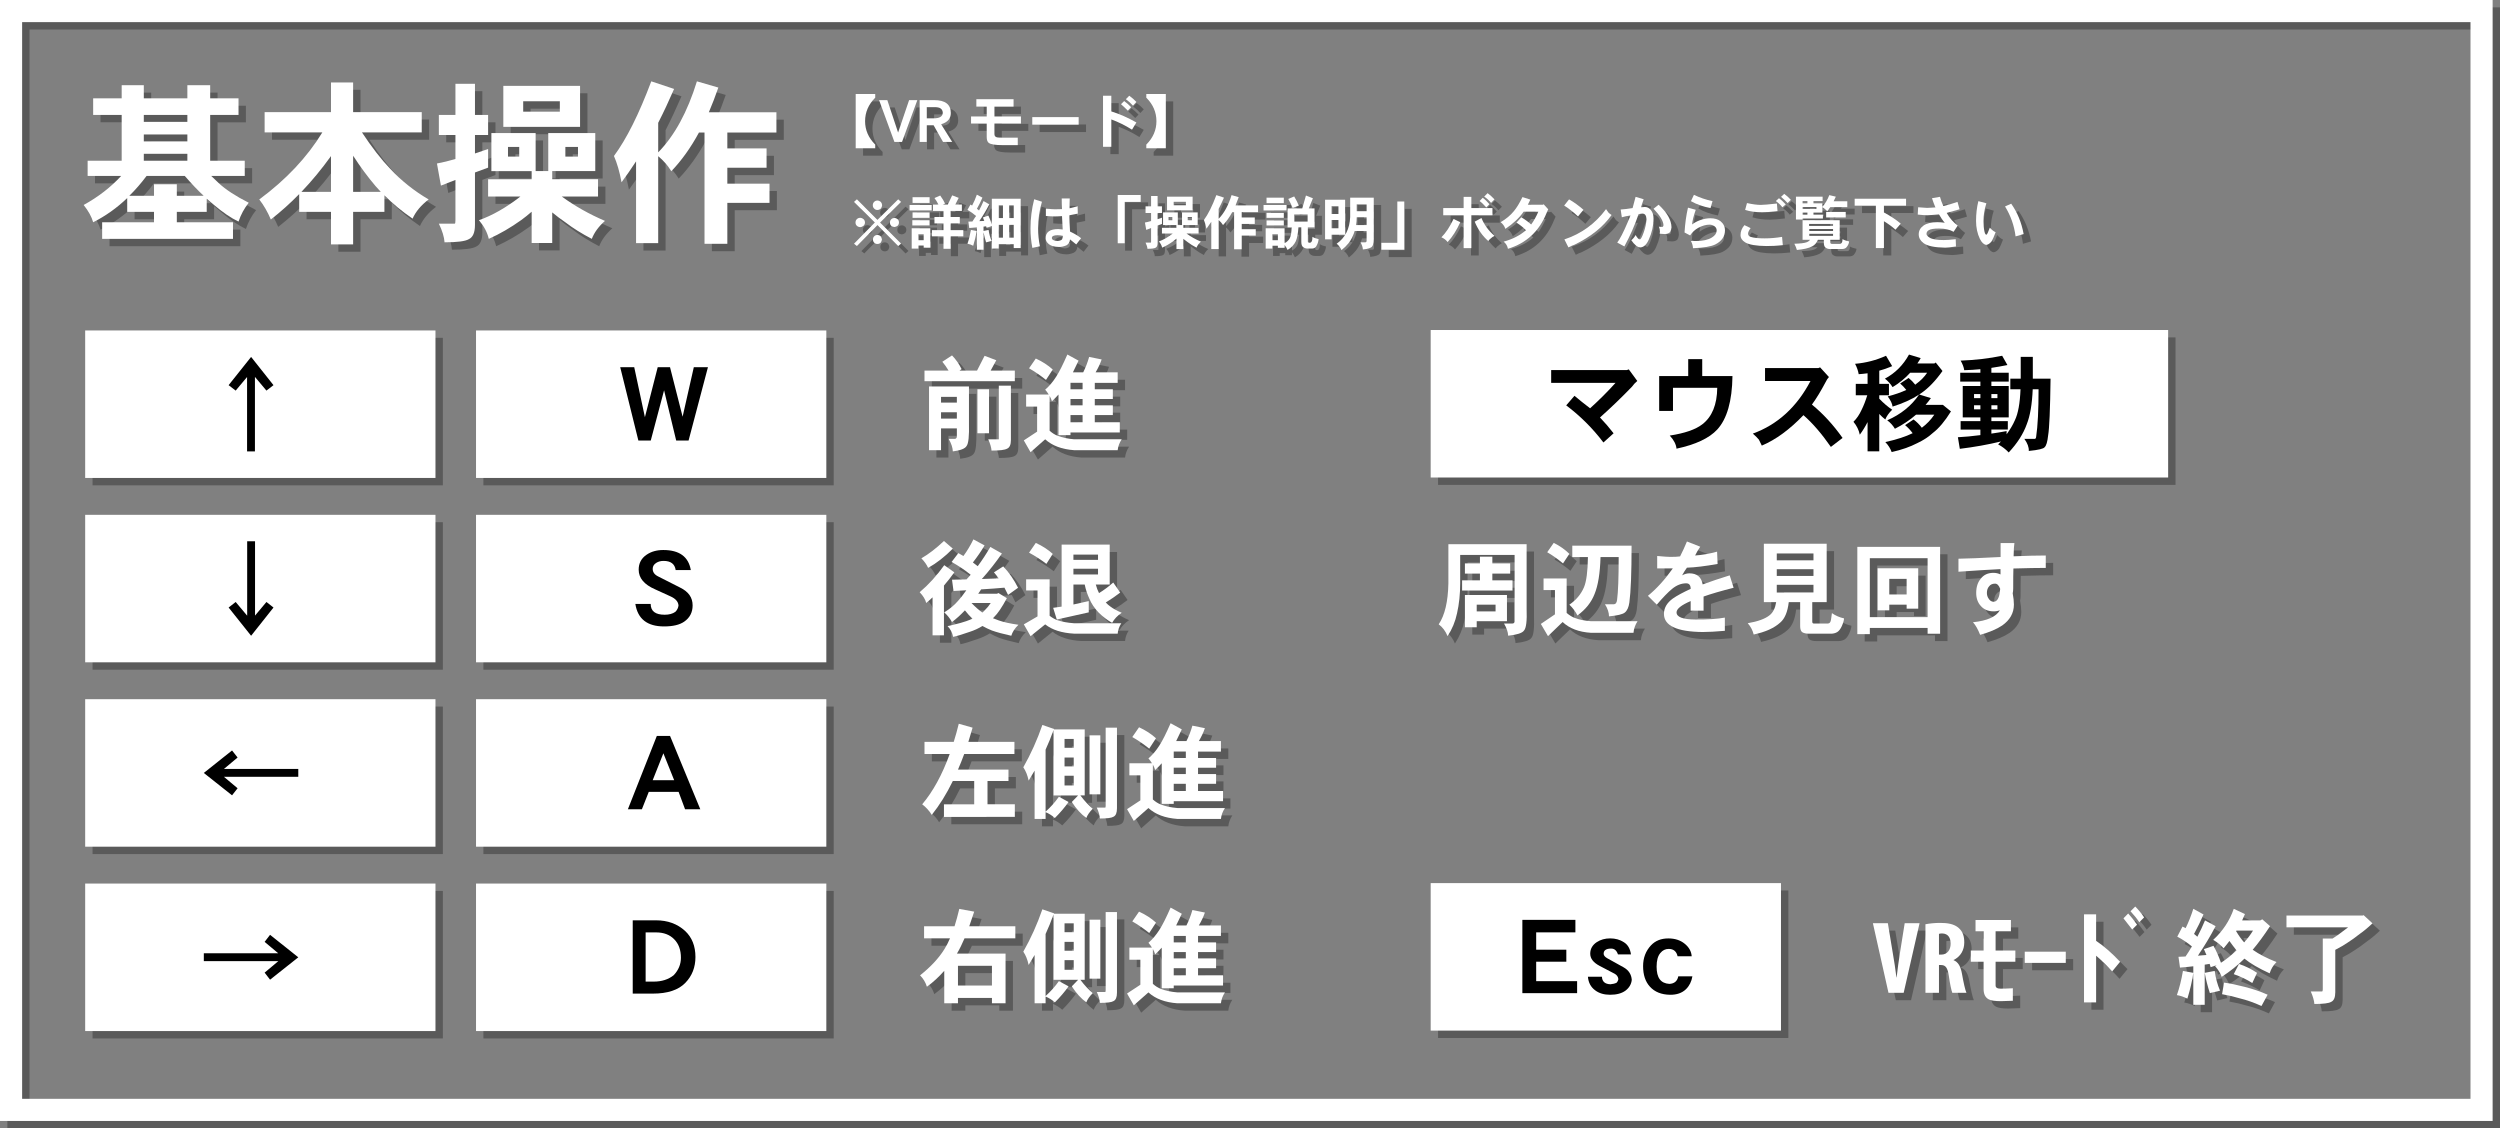 <?xml version="1.0" encoding="utf-8"?>
<!-- Generator: Adobe Illustrator 12.0.0, SVG Export Plug-In . SVG Version: 6.00 Build 51448)  -->
<!DOCTYPE svg PUBLIC "-//W3C//DTD SVG 1.1//EN" "http://www.w3.org/Graphics/SVG/1.1/DTD/svg11.dtd">
<svg  version="1.1" id="レイヤー_1" xmlns="http://www.w3.org/2000/svg" xmlns:xlink="http://www.w3.org/1999/xlink" width="339" height="153" viewBox="0 0 339 153"
	 overflow="visible" enable-background="new 0 0 339 153" xml:space="preserve">
<rect x="0" y="0" width="339" height="153" fill="#808080" stroke="none"/>
<g>
	<g opacity="0.3">
		<rect x="2.5" y="2.5" fill="none" stroke="#000000" stroke-width="3" width="335" height="149"/>
	</g>
	<g>
		<rect x="1.5" y="1.5" fill="none" stroke="#FFFFFF" stroke-width="3" width="335" height="149"/>
	</g>
</g>
<g>
	<g opacity="0.3">
		<path d="M13.633,14.334H17.5v-1.781h3v1.781h5.906v-1.781H29.5v1.781h3.844v2.25H29.5v6.211h4.688v2.063h-4.547
			c0.344,0.328,0.68,0.648,1.008,0.961c0.953,0.891,2.313,1.781,4.078,2.672c-0.609,0.766-1.07,1.617-1.383,2.555
			c-1-0.469-2.125-1.234-3.375-2.297c-0.313-0.25-0.625-0.516-0.938-0.797v1.781h-4.055v1.406h7.617v2.25H14.852v-2.25h7.031v-1.406
			H18.25v-1.875c-1.406,1.344-2.945,2.438-4.617,3.281c-0.203-0.734-0.633-1.516-1.289-2.344c1.984-1.094,3.68-2.406,5.086-3.938
			h-4.547v-2.063H17.5v-6.211h-3.867V14.334z M18.531,27.553h3.352v-1.57h3.094v1.57h3.633c-0.781-0.734-1.633-1.633-2.555-2.695
			h-5.18C20.141,25.842,19.359,26.74,18.531,27.553z M20.5,17.521h5.906v-0.938H20.5V17.521z M20.5,20.17h5.906v-0.938H20.5V20.17z
			 M20.5,22.795h5.906v-0.938H20.5V22.795z"/>
		<path d="M36.883,16.209h9v-4.031h3v4.031h9.305v2.742h-8.109c1.344,2.031,2.617,3.672,3.82,4.922
			c1.531,1.641,3.273,3.031,5.227,4.172c-1.031,0.781-1.758,1.648-2.18,2.602c-1.422-0.969-2.695-2.023-3.82-3.164v2.25h-4.242
			v4.406h-3v-4.406H41.57v-2.414c-1.219,1.25-2.5,2.398-3.844,3.445c-0.438-1.031-0.961-1.938-1.57-2.719
			c3.641-2.688,6.492-5.719,8.555-9.094h-7.828V16.209z M41.875,27.014h4.008v-4.852C44.617,23.928,43.281,25.545,41.875,27.014z
			 M48.883,27.014h3.75c-0.234-0.266-0.469-0.523-0.703-0.773c-1.063-1.25-2.078-2.625-3.047-4.125V27.014z"/>
		<path d="M60.508,16.584h2.25v-4.219h2.648v4.219h1.781v2.719h-1.781v2.508c0.578-0.203,1.172-0.406,1.781-0.609v2.531
			l-1.781,0.656v7.102c0,1.047-0.281,1.695-0.844,1.945c-0.469,0.281-1.563,0.422-3.281,0.422c-0.047-0.719-0.305-1.563-0.773-2.531
			h2.156c0.063,0,0.094-0.156,0.094-0.469v-5.461l-1.969,0.773l-0.539-3c0.766-0.141,1.602-0.344,2.508-0.609v-3.258h-2.25V16.584z
			 M67.633,19.045h6v5.156h1.711v-5.156h6.375v5.156h-5.836v1.102h6.211v2.344h-4.922c1.781,1.297,3.734,2.398,5.859,3.305
			c-0.859,0.766-1.453,1.578-1.781,2.438c-1.359-0.703-2.547-1.445-3.563-2.227c-0.641-0.438-1.242-0.891-1.805-1.359v4.148h-2.789
			v-4.242c-0.484,0.422-0.953,0.797-1.406,1.125c-1.438,1.031-2.906,1.883-4.406,2.555c-0.203-0.875-0.648-1.719-1.336-2.531
			c1.813-0.641,3.688-1.711,5.625-3.211h-4.383v-2.344h5.906v-1.102h-5.461V19.045z M69.25,12.646h10.406v5.555H69.25V12.646z
			 M71.406,22.232V20.92h-1.523v1.313H71.406z M76.914,16.139v-1.406h-4.969v1.406H76.914z M79.375,22.232V20.92h-1.711v1.313
			H79.375z"/>
		<path d="M89.313,12.029l3.094,1.031c-0.688,1.594-1.406,3.125-2.156,4.594v4.008c2.219-2.266,3.969-5.477,5.25-9.633l2.906,0.844
			c-0.406,1.172-0.836,2.289-1.289,3.352h9.164v2.742h-6.656v2.156h5.32v2.625h-5.32v2.156h5.719v2.602h-5.719v5.555h-3.094V18.967
			h-0.75c-1.109,2.047-2.359,3.797-3.75,5.25c-0.484-0.781-1.078-1.461-1.781-2.039v11.789h-3V22.881
			c-0.641,0.984-1.297,1.93-1.969,2.836c-0.266-1.422-0.609-2.609-1.031-3.563C85.953,19.857,87.641,16.482,89.313,12.029z"/>
	</g>
	<g>
		<g>
			<g>
				<path fill="#FFFFFF" d="M12.633,13.334H16.5v-1.781h3v1.781h5.906v-1.781H28.5v1.781h3.844v2.25H28.5v6.211h4.688v2.063h-4.547
					c0.344,0.328,0.68,0.648,1.008,0.961c0.953,0.891,2.313,1.781,4.078,2.672c-0.609,0.766-1.07,1.617-1.383,2.555
					c-1-0.469-2.125-1.234-3.375-2.297c-0.313-0.25-0.625-0.516-0.938-0.797v1.781h-4.055v1.406h7.617v2.25H13.852v-2.25h7.031
					v-1.406H17.25v-1.875c-1.406,1.344-2.945,2.438-4.617,3.281c-0.203-0.734-0.633-1.516-1.289-2.344
					c1.984-1.094,3.68-2.406,5.086-3.938h-4.547v-2.063H16.5v-6.211h-3.867V13.334z M17.531,26.553h3.352v-1.57h3.094v1.57h3.633
					c-0.781-0.734-1.633-1.633-2.555-2.695h-5.18C19.141,24.842,18.359,25.74,17.531,26.553z M19.5,16.521h5.906v-0.938H19.5V16.521
					z M19.5,19.17h5.906v-0.938H19.5V19.17z M19.5,21.795h5.906v-0.938H19.5V21.795z"/>
			</g>
			<g>
				<path fill="#FFFFFF" d="M35.883,15.209h9v-4.031h3v4.031h9.305v2.742h-8.109c1.344,2.031,2.617,3.672,3.82,4.922
					c1.531,1.641,3.273,3.031,5.227,4.172c-1.031,0.781-1.758,1.648-2.18,2.602c-1.422-0.969-2.695-2.023-3.82-3.164v2.25h-4.242
					v4.406h-3v-4.406H40.57v-2.414c-1.219,1.25-2.5,2.398-3.844,3.445c-0.438-1.031-0.961-1.938-1.57-2.719
					c3.641-2.688,6.492-5.719,8.555-9.094h-7.828V15.209z M40.875,26.014h4.008v-4.852C43.617,22.928,42.281,24.545,40.875,26.014z
					 M47.883,26.014h3.75c-0.234-0.266-0.469-0.523-0.703-0.773c-1.063-1.25-2.078-2.625-3.047-4.125V26.014z"/>
			</g>
			<g>
				<path fill="#FFFFFF" d="M59.508,15.584h2.25v-4.219h2.648v4.219h1.781v2.719h-1.781v2.508c0.578-0.203,1.172-0.406,1.781-0.609
					v2.531l-1.781,0.656v7.102c0,1.047-0.281,1.695-0.844,1.945c-0.469,0.281-1.563,0.422-3.281,0.422
					c-0.047-0.719-0.305-1.563-0.773-2.531h2.156c0.063,0,0.094-0.156,0.094-0.469v-5.461l-1.969,0.773l-0.539-3
					c0.766-0.141,1.602-0.344,2.508-0.609v-3.258h-2.25V15.584z M66.633,18.045h6v5.156h1.711v-5.156h6.375v5.156h-5.836v1.102
					h6.211v2.344h-4.922c1.781,1.297,3.734,2.398,5.859,3.305c-0.859,0.766-1.453,1.578-1.781,2.438
					c-1.359-0.703-2.547-1.445-3.563-2.227c-0.641-0.438-1.242-0.891-1.805-1.359v4.148h-2.789v-4.242
					c-0.484,0.422-0.953,0.797-1.406,1.125c-1.438,1.031-2.906,1.883-4.406,2.555c-0.203-0.875-0.648-1.719-1.336-2.531
					c1.813-0.641,3.688-1.711,5.625-3.211h-4.383v-2.344h5.906v-1.102h-5.461V18.045z M68.25,11.646h10.406v5.555H68.25V11.646z
					 M70.406,21.232V19.92h-1.523v1.313H70.406z M75.914,15.139v-1.406h-4.969v1.406H75.914z M78.375,21.232V19.92h-1.711v1.313
					H78.375z"/>
			</g>
			<g>
				<path fill="#FFFFFF" d="M88.313,11.029l3.094,1.031c-0.688,1.594-1.406,3.125-2.156,4.594v4.008
					c2.219-2.266,3.969-5.477,5.25-9.633l2.906,0.844c-0.406,1.172-0.836,2.289-1.289,3.352h9.164v2.742h-6.656v2.156h5.32v2.625
					h-5.32v2.156h5.719v2.602h-5.719v5.555h-3.094V17.967h-0.75c-1.109,2.047-2.359,3.797-3.75,5.25
					c-0.484-0.781-1.078-1.461-1.781-2.039v11.789h-3V21.881c-0.641,0.984-1.297,1.93-1.969,2.836
					c-0.266-1.422-0.609-2.609-1.031-3.563C84.953,18.857,86.641,15.482,88.313,11.029z"/>
			</g>
		</g>
	</g>
</g>
<g>
	<g opacity="0.3">
		<rect x="12.55" y="45.81" width="47.5" height="20"/>
	</g>
	<g>
		<rect x="11.55" y="44.81" fill="#FFFFFF" width="47.5" height="20"/>
	</g>
</g>
<g>
	<g opacity="0.3">
		<path d="M130.094,49.193c0.51,0.52,0.943,1.14,1.299,1.859l-0.287,0.205h2.379l1.025-2.01l1.586,0.602l-0.766,1.408h3.281v1.436
			h-12.25v-1.436h3.268c-0.265-0.446-0.547-0.848-0.848-1.203L130.094,49.193z M129.096,53.404h3.295v4.963
			c0.045,1.75-0.064,2.789-0.328,3.117c-0.21,0.355-0.83,0.597-1.859,0.725c-0.019-0.501-0.205-1.066-0.561-1.695h0.834
			c0.209-0.018,0.301-0.187,0.273-0.506v-0.916h-2.146v2.953h-1.627v-8.641H129.096z M128.604,55.592h2.146v-0.779h-2.146V55.592z
			 M128.604,57.766h2.146v-0.861h-2.146V57.766z M133.539,53.787h1.572v5.961h-1.572V53.787z M136.438,53.295h1.641v7.369
			c0,0.638-0.173,1.03-0.52,1.176c-0.301,0.173-1.003,0.26-2.105,0.26c-0.037-0.438-0.187-0.948-0.451-1.531h1.436V53.295z"/>
		<path d="M145.734,49.07l1.518,0.834c-0.273,0.593-0.529,1.121-0.766,1.586h1.395c0.319-0.629,0.588-1.326,0.807-2.092l1.695,0.342
			c-0.191,0.565-0.465,1.148-0.82,1.75h2.994v1.422h-3.104v0.875h2.447V55.1h-2.447v0.861h2.447v1.326h-2.447v0.971h3.391v1.381
			h-6.686v0.369h-1.627v-5.51c-0.273,0.31-0.57,0.615-0.889,0.916c-0.073-0.246-0.178-0.492-0.314-0.738v4.73
			c0.355,0.319,0.715,0.547,1.08,0.684c0.629,0.246,1.376,0.406,2.242,0.479h6.453c-0.31,0.465-0.492,0.957-0.547,1.477h-5.906
			c-1.668-0.119-2.976-0.611-3.924-1.477l-1.982,1.75l-0.916-1.6l1.805-1.189v-3.391h-1.49v-1.641h3.063
			c-0.137-0.228-0.296-0.446-0.479-0.656c0.556-0.483,1.053-1.071,1.49-1.764C144.627,51.449,145.133,50.447,145.734,49.07z
			 M141.455,49.617c0.893,0.41,1.659,0.907,2.297,1.49l-0.916,1.408c-0.775-0.62-1.541-1.144-2.297-1.572L141.455,49.617z
			 M147.799,53.787v-0.875h-1.641v0.875H147.799z M147.799,55.961V55.1h-1.641v0.861H147.799z M146.158,58.258h1.641v-0.971h-1.641
			V58.258z"/>
	</g>
	<g>
		<g>
			<g>
				<path fill="#FFFFFF" d="M129.094,48.193c0.51,0.52,0.943,1.14,1.299,1.859l-0.287,0.205h2.379l1.025-2.01l1.586,0.602
					l-0.766,1.408h3.281v1.436h-12.25v-1.436h3.268c-0.265-0.446-0.547-0.848-0.848-1.203L129.094,48.193z M128.096,52.404h3.295
					v4.963c0.045,1.75-0.064,2.789-0.328,3.117c-0.21,0.355-0.83,0.597-1.859,0.725c-0.019-0.501-0.205-1.066-0.561-1.695h0.834
					c0.209-0.018,0.301-0.187,0.273-0.506v-0.916h-2.146v2.953h-1.627v-8.641H128.096z M127.604,54.592h2.146v-0.779h-2.146V54.592z
					 M127.604,56.766h2.146v-0.861h-2.146V56.766z M132.539,52.787h1.572v5.961h-1.572V52.787z M135.438,52.295h1.641v7.369
					c0,0.638-0.173,1.03-0.52,1.176c-0.301,0.173-1.003,0.26-2.105,0.26c-0.037-0.438-0.187-0.948-0.451-1.531h1.436V52.295z"/>
			</g>
			<g>
				<path fill="#FFFFFF" d="M144.734,48.07l1.518,0.834c-0.273,0.593-0.529,1.121-0.766,1.586h1.395
					c0.319-0.629,0.588-1.326,0.807-2.092l1.695,0.342c-0.191,0.565-0.465,1.148-0.82,1.75h2.994v1.422h-3.104v0.875h2.447V54.1
					h-2.447v0.861h2.447v1.326h-2.447v0.971h3.391v1.381h-6.686v0.369h-1.627v-5.51c-0.273,0.31-0.57,0.615-0.889,0.916
					c-0.073-0.246-0.178-0.492-0.314-0.738v4.73c0.355,0.319,0.715,0.547,1.08,0.684c0.629,0.246,1.376,0.406,2.242,0.479h6.453
					c-0.31,0.465-0.492,0.957-0.547,1.477h-5.906c-1.668-0.119-2.976-0.611-3.924-1.477l-1.982,1.75l-0.916-1.6l1.805-1.189v-3.391
					h-1.49v-1.641h3.063c-0.137-0.228-0.296-0.446-0.479-0.656c0.556-0.483,1.053-1.071,1.49-1.764
					C143.627,50.449,144.133,49.447,144.734,48.07z M140.455,48.617c0.893,0.41,1.659,0.907,2.297,1.49l-0.916,1.408
					c-0.775-0.62-1.541-1.144-2.297-1.572L140.455,48.617z M146.799,52.787v-0.875h-1.641v0.875H146.799z M146.799,54.961V54.1
					h-1.641v0.861H146.799z M145.158,57.258h1.641v-0.971h-1.641V57.258z"/>
			</g>
		</g>
	</g>
</g>
<g>
	<g opacity="0.3">
		<path d="M129.041,77.639l1.367,0.971c-0.465,0.647-0.935,1.244-1.408,1.791v6.754h-1.545V82c-0.283,0.273-0.57,0.529-0.861,0.766
			c-0.119-0.482-0.415-0.971-0.889-1.463C126.917,80.282,128.029,79.061,129.041,77.639z M129,74.357l1.203,1.039
			c-1.094,1.103-2.21,1.974-3.35,2.611c-0.191-0.438-0.497-0.87-0.916-1.299C126.922,76.144,127.942,75.36,129,74.357z
			 M132.992,74.139l1.518,0.82c-0.465,0.784-0.994,1.554-1.586,2.311c0.219,0.164,0.438,0.333,0.656,0.506
			c0.61-0.829,1.18-1.7,1.709-2.611l1.572,0.889c-0.802,1.167-1.709,2.32-2.721,3.459c0.729-0.018,1.49-0.045,2.283-0.082
			c-0.21-0.291-0.424-0.564-0.643-0.82l1.258-0.807c0.784,0.82,1.454,1.787,2.01,2.898l-1.354,0.971
			c-0.164-0.337-0.328-0.665-0.492-0.984c-1.03,0.092-2.083,0.169-3.158,0.232c-0.137,0.21-0.269,0.406-0.396,0.588h2.557
			l0.178-0.096l1.148,0.697c-0.647,1.222-1.235,2.088-1.764,2.598c-0.046,0.046-0.087,0.087-0.123,0.123
			c0.255,0.109,0.52,0.21,0.793,0.301c0.638,0.229,1.526,0.424,2.666,0.588c-0.492,0.474-0.816,0.971-0.971,1.49
			c-1.112-0.246-1.987-0.483-2.625-0.711c-0.456-0.183-0.884-0.388-1.285-0.615c-0.529,0.328-1.103,0.592-1.723,0.793
			c-1.012,0.355-1.764,0.583-2.256,0.684c-0.091-0.538-0.342-1.025-0.752-1.463c1.34-0.282,2.393-0.583,3.158-0.902
			c0.073-0.036,0.146-0.068,0.219-0.096c-0.337-0.318-0.679-0.697-1.025-1.135c-0.583,0.62-1.167,1.148-1.75,1.586
			c-0.292-0.51-0.643-0.947-1.053-1.313c0.756-0.465,1.376-0.979,1.859-1.545c0.328-0.346,0.706-0.829,1.135-1.449
			c-0.565,0.027-1.144,0.06-1.736,0.096l-0.205-1.531c0.62-0.009,1.276-0.022,1.969-0.041c0.2-0.209,0.387-0.419,0.561-0.629
			c-0.766-0.629-1.627-1.207-2.584-1.736l0.916-1.203c0.237,0.128,0.465,0.26,0.684,0.396
			C132.149,75.702,132.6,74.95,132.992,74.139z M132.732,82.766c0.52,0.538,1.012,0.971,1.477,1.299
			c0.109-0.1,0.209-0.195,0.301-0.287c0.337-0.328,0.615-0.665,0.834-1.012H132.732z"/>
		<path d="M140.143,79.553h3.186v4.949c0.355,0.273,0.711,0.475,1.066,0.602c0.629,0.21,1.376,0.347,2.242,0.41h6.412
			c-0.292,0.446-0.456,0.916-0.492,1.408h-5.92c-1.668-0.092-2.972-0.511-3.91-1.258l-1.982,1.6l-0.916-1.6l1.859-1.08V81.07h-1.545
			V79.553z M141.455,74.617c0.893,0.41,1.659,0.907,2.297,1.49l-0.861,1.354c-0.793-0.602-1.577-1.107-2.352-1.518L141.455,74.617z
			 M144.955,74.85h6.521v5.414h-1.887c0.118,0.438,0.264,0.825,0.438,1.162c0.656-0.4,1.299-0.879,1.928-1.436l0.943,1.367
			c-0.62,0.475-1.271,0.921-1.955,1.34c0.191,0.21,0.392,0.388,0.602,0.533c0.392,0.301,0.911,0.588,1.559,0.861
			c-0.574,0.383-1.007,0.839-1.299,1.367c-0.638-0.355-1.244-0.815-1.818-1.381c-0.583-0.61-1.007-1.244-1.271-1.9
			c-0.283-0.602-0.492-1.239-0.629-1.914h-1.531v2.707c0.656-0.137,1.349-0.291,2.078-0.465v1.531l-4.334,0.971l-0.492-1.586
			c0.374-0.045,0.756-0.1,1.148-0.164V74.85z M146.555,76.914h3.336v-0.711h-3.336V76.914z M146.555,78.896h3.336v-0.779h-3.336
			V78.896z"/>
	</g>
	<g>
		<g>
			<g>
				<path fill="#FFFFFF" d="M128.041,76.639l1.367,0.971c-0.465,0.647-0.935,1.244-1.408,1.791v6.754h-1.545V81
					c-0.283,0.273-0.57,0.529-0.861,0.766c-0.119-0.482-0.415-0.971-0.889-1.463C125.917,79.282,127.029,78.061,128.041,76.639z
					 M128,73.357l1.203,1.039c-1.094,1.103-2.21,1.974-3.35,2.611c-0.191-0.438-0.497-0.87-0.916-1.299
					C125.922,75.144,126.942,74.36,128,73.357z M131.992,73.139l1.518,0.82c-0.465,0.784-0.994,1.554-1.586,2.311
					c0.219,0.164,0.438,0.333,0.656,0.506c0.61-0.829,1.18-1.7,1.709-2.611l1.572,0.889c-0.802,1.167-1.709,2.32-2.721,3.459
					c0.729-0.018,1.49-0.045,2.283-0.082c-0.21-0.291-0.424-0.564-0.643-0.82l1.258-0.807c0.784,0.82,1.454,1.787,2.01,2.898
					l-1.354,0.971c-0.164-0.337-0.328-0.665-0.492-0.984c-1.03,0.092-2.083,0.169-3.158,0.232c-0.137,0.21-0.269,0.406-0.396,0.588
					h2.557l0.178-0.096l1.148,0.697c-0.647,1.222-1.235,2.088-1.764,2.598c-0.046,0.046-0.087,0.087-0.123,0.123
					c0.255,0.109,0.52,0.21,0.793,0.301c0.638,0.229,1.526,0.424,2.666,0.588c-0.492,0.474-0.816,0.971-0.971,1.49
					c-1.112-0.246-1.987-0.483-2.625-0.711c-0.456-0.183-0.884-0.388-1.285-0.615c-0.529,0.328-1.103,0.592-1.723,0.793
					c-1.012,0.355-1.764,0.583-2.256,0.684c-0.091-0.538-0.342-1.025-0.752-1.463c1.34-0.282,2.393-0.583,3.158-0.902
					c0.073-0.036,0.146-0.068,0.219-0.096c-0.337-0.318-0.679-0.697-1.025-1.135c-0.583,0.62-1.167,1.148-1.75,1.586
					c-0.292-0.51-0.643-0.947-1.053-1.313c0.756-0.465,1.376-0.979,1.859-1.545c0.328-0.346,0.706-0.829,1.135-1.449
					c-0.565,0.027-1.144,0.06-1.736,0.096l-0.205-1.531c0.62-0.009,1.276-0.022,1.969-0.041c0.2-0.209,0.387-0.419,0.561-0.629
					c-0.766-0.629-1.627-1.208-2.584-1.736l0.916-1.203c0.237,0.128,0.465,0.26,0.684,0.396
					C131.149,74.702,131.6,73.95,131.992,73.139z M131.732,81.766c0.52,0.538,1.012,0.971,1.477,1.299
					c0.109-0.1,0.209-0.195,0.301-0.287c0.337-0.328,0.615-0.665,0.834-1.012H131.732z"/>
			</g>
			<g>
				<path fill="#FFFFFF" d="M139.143,78.553h3.186v4.949c0.355,0.273,0.711,0.475,1.066,0.602c0.629,0.21,1.376,0.347,2.242,0.41
					h6.412c-0.292,0.446-0.456,0.916-0.492,1.408h-5.92c-1.668-0.092-2.972-0.511-3.91-1.258l-1.982,1.6l-0.916-1.6l1.859-1.08
					V80.07h-1.545V78.553z M140.455,73.617c0.893,0.41,1.659,0.907,2.297,1.49l-0.861,1.354c-0.793-0.602-1.577-1.107-2.352-1.518
					L140.455,73.617z M143.955,73.85h6.521v5.414h-1.887c0.118,0.438,0.264,0.825,0.438,1.162c0.656-0.4,1.299-0.879,1.928-1.436
					l0.943,1.367c-0.62,0.475-1.271,0.921-1.955,1.34c0.191,0.21,0.392,0.388,0.602,0.533c0.392,0.301,0.911,0.588,1.559,0.861
					c-0.574,0.383-1.007,0.839-1.299,1.367c-0.638-0.355-1.244-0.815-1.818-1.381c-0.583-0.61-1.007-1.244-1.271-1.9
					c-0.283-0.602-0.492-1.239-0.629-1.914h-1.531v2.707c0.656-0.137,1.349-0.291,2.078-0.465v1.531l-4.334,0.971l-0.492-1.586
					c0.374-0.045,0.756-0.1,1.148-0.164V73.85z M145.555,75.914h3.336v-0.711h-3.336V75.914z M145.555,77.896h3.336v-0.779h-3.336
					V77.896z"/>
			</g>
		</g>
	</g>
</g>
<g>
	<g opacity="0.3">
		<path d="M126.361,101.6h3.965c0.246-0.783,0.474-1.604,0.684-2.461l1.873,0.533c-0.191,0.666-0.383,1.309-0.574,1.928h6.248v1.641
			h-6.809c-0.273,0.748-0.556,1.454-0.848,2.119h6.85v1.545h-2.844v3.158h3.705v1.709H129v-1.709h4.102v-3.158h-2.898
			c-0.857,1.76-1.81,3.291-2.857,4.594c-0.347-0.565-0.779-1.043-1.299-1.436c1.467-1.731,2.711-4.006,3.732-6.822h-3.418V101.6z"/>
		<path d="M142.344,99.303l1.586,0.547c-0.009,0.019-0.014,0.037-0.014,0.055h4.17v8.955h-0.588
			c0.574,0.766,1.135,1.367,1.682,1.805c-0.438,0.438-0.729,0.856-0.875,1.258c-0.702-0.511-1.358-1.234-1.969-2.174l0.861-0.889
			h-3.336v-8.873c-0.319,0.912-0.679,1.801-1.08,2.666v8.408c0.684-0.61,1.285-1.285,1.805-2.023l1.313,0.711
			c-0.529,0.738-1.148,1.463-1.859,2.174c-0.374-0.338-0.793-0.602-1.258-0.793v0.916h-1.49v-6.549
			c-0.265,0.465-0.533,0.916-0.807,1.354c-0.155-0.729-0.396-1.33-0.725-1.805C140.79,103.231,141.651,101.317,142.344,99.303z
			 M145.352,102.406h1.244v-1.203h-1.244V102.406z M145.352,104.922h1.244v-1.203h-1.244V104.922z M146.596,107.506v-1.313h-1.244
			v1.313H146.596z M148.742,100.711h1.463v7.998h-1.463V100.711z M150.93,99.672h1.531v10.938c0,0.61-0.155,0.988-0.465,1.135
			c-0.255,0.164-0.871,0.246-1.846,0.246c-0.027-0.42-0.169-0.912-0.424-1.477h1.135c0.045,0,0.068-0.091,0.068-0.273V99.672z"/>
		<path d="M159.734,99.07l1.518,0.834c-0.273,0.593-0.529,1.121-0.766,1.586h1.395c0.319-0.629,0.588-1.326,0.807-2.092l1.695,0.342
			c-0.191,0.565-0.465,1.148-0.82,1.75h2.994v1.422h-3.104v0.875h2.447v1.313h-2.447v0.861h2.447v1.326h-2.447v0.971h3.391v1.381
			h-6.686v0.369h-1.627v-5.51c-0.273,0.311-0.57,0.615-0.889,0.916c-0.073-0.246-0.178-0.492-0.314-0.738v4.73
			c0.355,0.319,0.715,0.547,1.08,0.684c0.629,0.246,1.376,0.406,2.242,0.479h6.453c-0.31,0.465-0.492,0.957-0.547,1.477h-5.906
			c-1.668-0.119-2.976-0.611-3.924-1.477l-1.982,1.75l-0.916-1.6l1.805-1.189v-3.391h-1.49v-1.641h3.063
			c-0.137-0.228-0.296-0.446-0.479-0.656c0.556-0.482,1.053-1.07,1.49-1.764C158.627,101.449,159.133,100.447,159.734,99.07z
			 M155.455,99.617c0.893,0.41,1.659,0.907,2.297,1.49l-0.916,1.408c-0.775-0.619-1.541-1.144-2.297-1.572L155.455,99.617z
			 M161.799,103.787v-0.875h-1.641v0.875H161.799z M161.799,105.961V105.1h-1.641v0.861H161.799z M160.158,108.258h1.641v-0.971
			h-1.641V108.258z"/>
	</g>
	<g>
		<g>
			<g>
				<path fill="#FFFFFF" d="M125.361,100.6h3.965c0.246-0.783,0.474-1.604,0.684-2.461l1.873,0.533
					c-0.191,0.666-0.383,1.309-0.574,1.928h6.248v1.641h-6.809c-0.273,0.748-0.556,1.454-0.848,2.119h6.85v1.545h-2.844v3.158h3.705
					v1.709H128v-1.709h4.102v-3.158h-2.898c-0.857,1.76-1.81,3.291-2.857,4.594c-0.347-0.565-0.779-1.043-1.299-1.436
					c1.467-1.731,2.711-4.006,3.732-6.822h-3.418V100.6z"/>
			</g>
			<g>
				<path fill="#FFFFFF" d="M141.344,98.303l1.586,0.547c-0.009,0.019-0.014,0.037-0.014,0.055h4.17v8.955h-0.588
					c0.574,0.766,1.135,1.367,1.682,1.805c-0.438,0.438-0.729,0.856-0.875,1.258c-0.702-0.511-1.358-1.234-1.969-2.174l0.861-0.889
					h-3.336v-8.873c-0.319,0.912-0.679,1.801-1.08,2.666v8.408c0.684-0.61,1.285-1.285,1.805-2.023l1.313,0.711
					c-0.529,0.738-1.148,1.463-1.859,2.174c-0.374-0.338-0.793-0.602-1.258-0.793v0.916h-1.49v-6.549
					c-0.265,0.465-0.533,0.916-0.807,1.354c-0.155-0.729-0.396-1.33-0.725-1.805C139.79,102.231,140.651,100.317,141.344,98.303z
					 M144.352,101.406h1.244v-1.203h-1.244V101.406z M144.352,103.922h1.244v-1.203h-1.244V103.922z M145.596,106.506v-1.313h-1.244
					v1.313H145.596z M147.742,99.711h1.463v7.998h-1.463V99.711z M149.93,98.672h1.531v10.938c0,0.61-0.155,0.988-0.465,1.135
					c-0.255,0.164-0.871,0.246-1.846,0.246c-0.027-0.42-0.169-0.912-0.424-1.477h1.135c0.045,0,0.068-0.091,0.068-0.273V98.672z"/>
			</g>
			<g>
				<path fill="#FFFFFF" d="M158.734,98.07l1.518,0.834c-0.273,0.593-0.529,1.121-0.766,1.586h1.395
					c0.319-0.629,0.588-1.326,0.807-2.092l1.695,0.342c-0.191,0.565-0.465,1.148-0.82,1.75h2.994v1.422h-3.104v0.875h2.447v1.313
					h-2.447v0.861h2.447v1.326h-2.447v0.971h3.391v1.381h-6.686v0.369h-1.627v-5.51c-0.273,0.311-0.57,0.615-0.889,0.916
					c-0.073-0.246-0.178-0.492-0.314-0.738v4.73c0.355,0.319,0.715,0.547,1.08,0.684c0.629,0.246,1.376,0.406,2.242,0.479h6.453
					c-0.31,0.465-0.492,0.957-0.547,1.477h-5.906c-1.668-0.119-2.976-0.611-3.924-1.477l-1.982,1.75l-0.916-1.6l1.805-1.189v-3.391
					h-1.49v-1.641h3.063c-0.137-0.228-0.296-0.446-0.479-0.656c0.556-0.482,1.053-1.07,1.49-1.764
					C157.627,100.449,158.133,99.447,158.734,98.07z M154.455,98.617c0.893,0.41,1.659,0.907,2.297,1.49l-0.916,1.408
					c-0.775-0.619-1.541-1.144-2.297-1.572L154.455,98.617z M160.799,102.787v-0.875h-1.641v0.875H160.799z M160.799,104.961V104.1
					h-1.641v0.861H160.799z M159.158,107.258h1.641v-0.971h-1.641V107.258z"/>
			</g>
		</g>
	</g>
</g>
<g>
	<g opacity="0.3">
		<path d="M123.188,34.027l-0.391,0.344l-2.813-2.844l-2.789,2.836l-0.391-0.313l2.82-2.875l-2.82-2.797l0.391-0.352l2.789,2.789
			l2.813-2.789l0.391,0.352l-2.844,2.797L123.188,34.027z M118.289,31.176c0,0.162-0.06,0.305-0.18,0.43
			c-0.146,0.12-0.302,0.185-0.469,0.195c-0.198-0.016-0.352-0.081-0.461-0.195c-0.115-0.109-0.172-0.252-0.172-0.43
			c0-0.188,0.057-0.336,0.172-0.445c0.12-0.13,0.273-0.195,0.461-0.195c0.156,0,0.313,0.065,0.469,0.195
			C118.229,30.845,118.289,30.994,118.289,31.176z M120.617,28.832c-0.016,0.162-0.07,0.308-0.164,0.438
			c-0.156,0.136-0.313,0.203-0.469,0.203c-0.183,0-0.331-0.063-0.445-0.188c-0.125-0.114-0.188-0.266-0.188-0.453
			s0.06-0.338,0.18-0.453c0.114-0.125,0.266-0.188,0.453-0.188c0.151,0,0.307,0.068,0.469,0.203
			C120.547,28.504,120.602,28.65,120.617,28.832z M120.594,33.48c-0.031,0.167-0.089,0.31-0.172,0.43
			c-0.13,0.115-0.279,0.172-0.445,0.172c-0.177,0-0.32-0.057-0.43-0.172c-0.115-0.109-0.172-0.252-0.172-0.43
			c0-0.188,0.057-0.336,0.172-0.445c0.109-0.114,0.252-0.172,0.43-0.172c0.161,0,0.31,0.06,0.445,0.18
			C120.505,33.147,120.563,33.293,120.594,33.48z M122.898,31.176c0,0.162-0.058,0.305-0.172,0.43
			c-0.13,0.094-0.273,0.154-0.43,0.18c-0.412-0.042-0.617-0.245-0.617-0.609c0-0.188,0.057-0.336,0.172-0.445
			c0.114-0.114,0.263-0.172,0.445-0.172c0.151,0,0.294,0.058,0.43,0.172C122.841,30.84,122.898,30.988,122.898,31.176z"/>
		<path d="M124.336,28.801h3.008v0.742h-3.008V28.801z M126.25,34.293h-0.719v0.414h-0.906v-2.758h2.523v2.633h-0.898V34.293z
			 M124.711,30.863h2.344v0.711h-2.344V30.863z M124.742,27.738h2.313v0.781h-2.313V27.738z M124.742,29.801h2.313v0.742h-2.313
			V29.801z M126.25,32.77h-0.719v0.805h0.719V32.77z M128.492,27.512c0.302,0.417,0.521,0.781,0.656,1.094l-0.32,0.133h0.695
			l0.594-1.25L131,27.832l-0.461,0.906h0.891v0.867h-1.523v0.82h1.242v0.867h-1.242v0.914h1.719v0.844h-1.719v1.688h-0.969v-1.688
			h-1.57v-0.844h1.57v-0.914h-1.227v-0.867h1.227v-0.82h-1.445v-0.867h0.758c-0.156-0.317-0.336-0.612-0.539-0.883L128.492,27.512z"
			/>
		<path d="M133.461,27.395l0.758,0.406c-0.219,0.511-0.469,1.013-0.75,1.508c0.104,0.083,0.2,0.162,0.289,0.234
			c0.219-0.411,0.422-0.838,0.609-1.281l0.781,0.445c-0.391,0.771-0.844,1.531-1.359,2.281c0.219-0.01,0.445-0.021,0.68-0.031
			c-0.058-0.156-0.12-0.313-0.188-0.469l0.742-0.258c0.177,0.365,0.333,0.769,0.469,1.211v-3.492h3.914v6.688h-0.945v-0.523h-2.031
			v0.594h-0.938V31.66l-0.719,0.227c-0.016-0.067-0.034-0.135-0.055-0.203c-0.115,0.021-0.232,0.037-0.352,0.047v0.586l0.688-0.141
			c0.078,0.537,0.213,1.034,0.406,1.492l-0.75,0.195c-0.136-0.463-0.25-0.919-0.344-1.367v2.367h-0.906v-3.031
			c-0.333,0.037-0.677,0.065-1.031,0.086l-0.117-0.867c0.177-0.005,0.359-0.01,0.547-0.016c0.161-0.245,0.323-0.497,0.484-0.758
			c-0.333-0.292-0.719-0.565-1.156-0.82l0.406-0.719c0.078,0.047,0.153,0.091,0.227,0.133
			C133.065,28.413,133.278,27.921,133.461,27.395z M132.656,32.176l0.773,0.148c-0.094,0.646-0.248,1.313-0.461,2
			c-0.271-0.141-0.531-0.232-0.781-0.273C132.38,33.504,132.536,32.879,132.656,32.176z M136.43,30.574H137v-1.742h-0.57V30.574z
			 M136.43,33.23H137v-1.742h-0.57V33.23z M137.844,28.832v1.742h0.617v-1.742H137.844z M137.844,33.23h0.617v-1.742h-0.617V33.23z"
			/>
		<path d="M142.289,28.355c-0.349,1.167-0.523,2.359-0.523,3.578c0,0.875,0.083,1.695,0.25,2.461l-1.031,0.219
			c-0.167-0.864-0.25-1.739-0.25-2.625c0-1.349,0.167-2.672,0.5-3.969L142.289,28.355z M147.594,33.301l-0.656,0.844
			c-0.261-0.219-0.542-0.445-0.844-0.68c-0.037,0.38-0.201,0.648-0.492,0.805c-0.37,0.151-0.703,0.224-1,0.219
			c-0.641-0.016-1.102-0.144-1.383-0.383c-0.287-0.239-0.43-0.508-0.43-0.805c0-0.828,0.575-1.242,1.727-1.242
			c0.109,0,0.305,0.021,0.586,0.063c-0.031-0.567-0.063-1.18-0.094-1.836c-0.49,0.042-0.852,0.063-1.086,0.063
			c-0.245,0-0.612-0.021-1.102-0.063v-1.008c0.531,0.068,0.938,0.102,1.219,0.102c0.276,0,0.599-0.008,0.969-0.023
			c-0.026-0.385-0.039-0.867-0.039-1.445h1.086c-0.016,0.214-0.023,0.474-0.023,0.781v0.555c0.135-0.036,0.5-0.13,1.094-0.281
			l0.023,1c-0.318,0.058-0.701,0.133-1.148,0.227c0.016,0.797,0.047,1.531,0.094,2.203
			C146.755,32.712,147.255,33.015,147.594,33.301z M145.133,32.98c-0.266-0.057-0.508-0.086-0.727-0.086
			c-0.516,0-0.773,0.125-0.773,0.375c0,0.24,0.258,0.378,0.773,0.414c0.276-0.021,0.477-0.094,0.602-0.219
			C145.065,33.366,145.106,33.205,145.133,32.98z"/>
		<path d="M155.68,28.379h-2.172v5.609h-0.945v-6.547h3.117V28.379z"/>
		<path d="M156.336,28.98h0.75v-1.406h0.883v1.406h0.594v0.906h-0.594v0.836c0.192-0.067,0.391-0.135,0.594-0.203v0.844
			l-0.594,0.219v2.367c0,0.349-0.094,0.565-0.281,0.648c-0.156,0.094-0.521,0.141-1.094,0.141c-0.016-0.24-0.102-0.521-0.258-0.844
			h0.719c0.021,0,0.031-0.052,0.031-0.156v-1.82l-0.656,0.258l-0.18-1c0.255-0.047,0.534-0.114,0.836-0.203v-1.086h-0.75V28.98z
			 M158.711,29.801h2v1.719h0.57v-1.719h2.125v1.719h-1.945v0.367h2.07v0.781h-1.641c0.594,0.433,1.245,0.8,1.953,1.102
			c-0.287,0.255-0.484,0.526-0.594,0.813c-0.453-0.234-0.849-0.482-1.188-0.742c-0.214-0.146-0.414-0.297-0.602-0.453v1.383h-0.93
			v-1.414c-0.162,0.141-0.318,0.266-0.469,0.375c-0.479,0.344-0.969,0.627-1.469,0.852c-0.068-0.292-0.216-0.573-0.445-0.844
			c0.604-0.213,1.229-0.57,1.875-1.07h-1.461v-0.781h1.969V31.52h-1.82V29.801z M159.25,27.668h3.469v1.852h-3.469V27.668z
			 M159.969,30.863v-0.438h-0.508v0.438H159.969z M161.805,28.832v-0.469h-1.656v0.469H161.805z M162.625,30.863v-0.438h-0.57v0.438
			H162.625z"/>
		<path d="M165.938,27.457l1.031,0.344c-0.229,0.531-0.469,1.042-0.719,1.531v1.336c0.739-0.755,1.323-1.825,1.75-3.211l0.969,0.281
			c-0.136,0.391-0.279,0.763-0.43,1.117h3.055v0.914h-2.219v0.719h1.773v0.875h-1.773v0.719h1.906v0.867h-1.906v1.852h-1.031V29.77
			h-0.25c-0.37,0.683-0.787,1.266-1.25,1.75c-0.162-0.26-0.359-0.487-0.594-0.68v3.93h-1v-3.695
			c-0.214,0.328-0.433,0.644-0.656,0.945c-0.089-0.474-0.203-0.87-0.344-1.188C164.817,30.066,165.38,28.941,165.938,27.457z"/>
		<path d="M172.336,28.801h3.125v0.742h-3.125V28.801z M174.281,34.324h-0.75v0.383h-0.906v-2.758h2.563v2.031
			c0.317-0.167,0.555-0.396,0.711-0.688c0.141-0.286,0.231-0.773,0.273-1.461h-0.578v-2.57h1.992l0.5-1.75l0.945,0.375l-0.563,1.375
			h0.781v2.57h-0.906v1.938c0.016,0.099,0.099,0.148,0.25,0.148c0.119,0,0.211-0.06,0.273-0.18c0.067-0.125,0.102-0.333,0.102-0.625
			c0.208,0.136,0.486,0.24,0.836,0.313c-0.031,0.365-0.148,0.706-0.352,1.023c-0.131,0.172-0.323,0.258-0.578,0.258h-0.563
			c-0.245,0-0.453-0.073-0.625-0.219c-0.151-0.109-0.227-0.349-0.227-0.719v-1.938h-0.391c-0.058,0.859-0.178,1.487-0.359,1.883
			c-0.234,0.489-0.607,0.883-1.117,1.18c-0.089-0.214-0.225-0.443-0.406-0.688v0.398h-0.906V34.324z M172.742,27.801h2.344v0.742
			h-2.344V27.801z M172.742,29.863h2.344v0.68h-2.344V29.863z M172.742,30.887h2.344v0.688h-2.344V30.887z M174.281,32.77h-0.75
			v0.805h0.75V32.77z M176.492,27.637c0.286,0.479,0.494,0.896,0.625,1.25l-0.836,0.313c-0.172-0.438-0.37-0.844-0.594-1.219
			L176.492,27.637z M178.313,31.051v-0.969h-1.82v0.969H178.313z"/>
		<path d="M180.68,28.082h2.719v4.75h-1.836v0.625h-0.883V28.082z M181.563,30.02h0.93v-1.07h-0.93V30.02z M181.563,31.949h0.93
			v-1.117h-0.93V31.949z M184.086,27.801h3.195v4.836c0.031,1-0.042,1.594-0.219,1.781c-0.141,0.203-0.561,0.341-1.258,0.414
			c-0.011-0.287-0.115-0.609-0.313-0.969h0.625c0.15-0.01,0.216-0.106,0.195-0.289v-1.25h-1.617
			c-0.068,0.224-0.148,0.44-0.242,0.648c-0.292,0.719-0.808,1.367-1.547,1.945c-0.156-0.365-0.375-0.654-0.656-0.867
			c1.156-0.807,1.768-2.016,1.836-3.625V27.801z M184.883,31.52h1.43v-1.063h-1.344C184.969,30.816,184.939,31.171,184.883,31.52z
			 M184.969,29.637h1.344v-0.93h-1.344V29.637z"/>
		<path d="M191.422,34.863h-3.109v-0.938h2.164v-5.602h0.945V34.863z"/>
		<path d="M199.016,31.129c-0.5,1.099-1.073,1.998-1.719,2.695c-0.219-0.286-0.5-0.502-0.844-0.648
			c0.594-0.588,1.143-1.417,1.648-2.484L199.016,31.129z M203.375,30.191h-2.859v4.453h-1.047v-4.453h-2.766v-0.977h2.766v-1.523
			h1.047v1.523h2.859V30.191z M203.656,32.98c-0.225,0.115-0.381,0.222-0.469,0.32c-0.125,0.078-0.25,0.206-0.375,0.383
			c-0.776-0.667-1.391-1.542-1.844-2.625l0.914-0.5C202.263,31.491,202.854,32.298,203.656,32.98z M202.969,28.691l-0.43,0.438
			c-0.354-0.406-0.656-0.695-0.906-0.867l0.422-0.445C202.356,28.035,202.661,28.327,202.969,28.691z M203.656,28.035l-0.469,0.477
			c-0.261-0.328-0.57-0.612-0.93-0.852l0.461-0.469C203.041,27.431,203.354,27.712,203.656,28.035z"/>
		<path d="M210.938,29.379c-0.058,0.115-0.131,0.279-0.219,0.492c-0.995,2.484-2.742,4.107-5.242,4.867
			c-0.078-0.401-0.273-0.724-0.586-0.969c1.224-0.338,2.234-0.856,3.031-1.555c-0.375-0.375-0.805-0.719-1.289-1.031l0.656-0.719
			c0.505,0.297,0.95,0.623,1.336,0.977c0.349-0.463,0.674-1.044,0.977-1.742h-1.992c-0.584,0.839-1.409,1.617-2.477,2.336
			c-0.136-0.38-0.352-0.682-0.648-0.906c0.734-0.427,1.336-0.93,1.805-1.508c0.375-0.448,0.76-1.081,1.156-1.898l1.07,0.344
			c-0.12,0.219-0.234,0.451-0.344,0.695h2.055l0.086-0.07L210.938,29.379z"/>
		<path d="M215.719,29.449l-0.742,0.898c-0.578-0.547-1.203-1.039-1.875-1.477l0.664-0.836
			C214.438,28.421,215.088,28.892,215.719,29.449z M219.531,30.152c-1.125,1.599-2.795,2.94-5.008,4.023
			c-0.266,0.088-0.547,0.213-0.844,0.375l-0.547-1.086c2.313-0.771,4.195-2.141,5.648-4.109c0.078,0.115,0.182,0.266,0.313,0.453
			C219.156,29.887,219.302,30.001,219.531,30.152z"/>
		<path d="M225.219,30.645c0,0.948-0.219,1.906-0.656,2.875c-0.297,0.661-0.678,1.005-1.141,1.031
			c-0.386-0.026-0.792-0.352-1.219-0.977c0.244-0.198,0.439-0.432,0.586-0.703c0.213,0.38,0.403,0.578,0.57,0.594
			c0.135-0.021,0.31-0.333,0.523-0.938c0.224-0.635,0.352-1.239,0.383-1.813c-0.026-0.5-0.209-0.75-0.547-0.75
			c-0.1,0-0.273,0.023-0.523,0.07c-0.516,1.505-1.159,2.966-1.93,4.383l-0.969-0.523c0.369-0.479,0.836-1.383,1.398-2.711
			c0.083-0.208,0.219-0.531,0.406-0.969c-0.448,0.063-0.842,0.146-1.18,0.25l-0.156-1.055c0.453-0.026,0.992-0.091,1.617-0.195
			l0.406-1.523l1.094,0.328c-0.078,0.245-0.201,0.607-0.367,1.086c0.192-0.026,0.367-0.039,0.523-0.039
			c0.338,0,0.619,0.148,0.844,0.445C225.106,29.798,225.219,30.176,225.219,30.645z M227.656,31.832
			c-0.021,0.24-0.084,0.451-0.188,0.633c-0.156,0.172-0.396,0.263-0.719,0.273c-0.073-0.005-0.305-0.021-0.695-0.047
			c0.021-0.104,0.031-0.203,0.031-0.297c0-0.219-0.047-0.438-0.141-0.656c0.156,0.026,0.307,0.039,0.453,0.039
			c0.094-0.021,0.15-0.096,0.172-0.227c-0.021-0.578-0.472-1.325-1.352-2.242l0.688-0.547
			C227.057,29.819,227.641,30.843,227.656,31.832z"/>
		<path d="M234.906,32.238c0,0.823-0.436,1.458-1.305,1.906c-0.558,0.281-1.568,0.453-3.031,0.516
			c-0.016-0.333-0.109-0.659-0.281-0.977h0.688c0.927,0,1.646-0.159,2.156-0.477c0.422-0.26,0.638-0.57,0.648-0.93
			c0.005-0.229-0.076-0.414-0.242-0.555c-0.209-0.172-0.451-0.258-0.727-0.258c-0.475,0-0.982,0.144-1.523,0.43
			c-0.443,0.245-0.813,0.589-1.109,1.031l-0.758-0.398c0.078-1.229,0.234-2.352,0.469-3.367l1.055,0.289
			c-0.292,0.828-0.459,1.492-0.5,1.992c0.297-0.229,0.638-0.417,1.023-0.563c0.51-0.188,0.989-0.281,1.438-0.281
			c0.583,0,1.044,0.13,1.383,0.391C234.7,31.316,234.906,31.733,234.906,32.238z M233.219,28.277l-0.273,0.938
			c-0.995-0.188-1.881-0.5-2.656-0.938l0.406-0.859C231.481,27.798,232.322,28.085,233.219,28.277z"/>
		<path d="M242.75,34.238c-0.823,0.088-1.558,0.13-2.203,0.125c-1.401-0.011-2.37-0.177-2.906-0.5
			c-0.417-0.25-0.625-0.581-0.625-0.992c0-0.484,0.177-0.932,0.531-1.344l0.836,0.406c-0.229,0.313-0.344,0.563-0.344,0.75
			c0,0.203,0.114,0.349,0.344,0.438c0.427,0.136,1.063,0.203,1.906,0.203c0.766,0,1.552-0.067,2.359-0.203L242.75,34.238z
			 M242.031,29.621c-0.917,0.109-1.602,0.164-2.055,0.164c-0.896,0-1.675-0.106-2.336-0.32l0.25-0.93
			c0.755,0.167,1.377,0.25,1.867,0.25c0.354,0,1.083-0.063,2.188-0.188L242.031,29.621z M243.148,28.723l-0.461,0.383
			c-0.229-0.302-0.523-0.583-0.883-0.844l0.422-0.383C242.502,28.066,242.81,28.348,243.148,28.723z M243.844,28.098l-0.438,0.438
			c-0.292-0.307-0.592-0.588-0.898-0.844l0.43-0.406C243.25,27.509,243.552,27.78,243.844,28.098z"/>
		<path d="M245.43,30.863h5.031v2.656h-1.273v0.398c0.016,0.089,0.096,0.133,0.242,0.133h1.063c0.119,0,0.203-0.049,0.25-0.148
			c0.067-0.094,0.102-0.252,0.102-0.477c0.229,0.136,0.528,0.24,0.898,0.313c-0.031,0.292-0.156,0.565-0.375,0.82
			c-0.146,0.141-0.354,0.211-0.625,0.211h-1.594c-0.245,0-0.448-0.068-0.609-0.203c-0.151-0.099-0.227-0.323-0.227-0.672V33.52
			h-0.805c-0.172,0.412-0.428,0.706-0.766,0.883c-0.464,0.245-1.159,0.409-2.086,0.492c-0.073-0.271-0.188-0.552-0.344-0.844
			c0.807-0.021,1.356-0.086,1.648-0.195c0.208-0.073,0.369-0.185,0.484-0.336h-1.016V30.863z M248.148,27.668v0.594h-1.242v0.313
			h1.211v0.469c0.38-0.427,0.692-0.956,0.938-1.586l0.883,0.211c-0.104,0.224-0.203,0.433-0.297,0.625h1.852v0.789h-2.297
			c-0.141,0.214-0.281,0.398-0.422,0.555c-0.193-0.213-0.412-0.393-0.656-0.539v0.734h-1.211v0.281h1.281v0.523h-2.758v0.133h-0.898
			v-3.102H248.148z M245.43,28.574h0.656v-0.313h-0.656V28.574z M245.43,29.324h1.883v-0.242h-1.883V29.324z M245.43,30.113h0.656
			v-0.281h-0.656V30.113z M246.313,31.637h3.25v-0.273h-3.25V31.637z M246.313,32.324h3.25v-0.273h-3.25V32.324z M249.563,32.98
			v-0.273h-3.25v0.273H249.563z M248.625,29.738h2.656v0.75h-2.656V29.738z"/>
		<path d="M252.492,27.949h6.969v0.938h-3v0.922c0.885,0.474,1.646,0.979,2.281,1.516l-0.711,0.82
			c-0.453-0.406-0.977-0.789-1.57-1.148v3.641h-1.094v-5.75h-2.875V27.949z"/>
		<path d="M266.719,29.379c-0.396,0.125-0.979,0.289-1.75,0.492c0.411,0.724,0.911,1.294,1.5,1.711l-0.563,0.852
			c-0.49-0.297-1.151-0.445-1.984-0.445c-0.678,0-1.139,0.076-1.383,0.227c-0.203,0.12-0.305,0.287-0.305,0.5
			c0,0.172,0.146,0.344,0.438,0.516c0.344,0.214,0.974,0.32,1.891,0.32c0.385,0,0.93-0.039,1.633-0.117l0.031,0.984
			c-0.725,0.109-1.214,0.164-1.469,0.164c-1.433-0.021-2.412-0.229-2.938-0.625c-0.428-0.328-0.641-0.721-0.641-1.18
			c0-0.479,0.211-0.872,0.633-1.18c0.438-0.313,1.072-0.469,1.906-0.469c0.307,0,0.641,0.037,1,0.109
			c-0.276-0.333-0.542-0.727-0.797-1.18c-0.823,0.089-1.357,0.133-1.602,0.133c-0.229,0-0.654-0.031-1.273-0.094l0.055-0.992
			c0.369,0.031,0.775,0.06,1.219,0.086c0.489-0.026,0.864-0.047,1.125-0.063c-0.151-0.344-0.308-0.76-0.469-1.25l1.086-0.188
			c0.109,0.417,0.26,0.833,0.453,1.25c0.494-0.104,1.135-0.292,1.922-0.563L266.719,29.379z"/>
		<path d="M271.609,32.488c-0.219,0.583-0.398,0.992-0.539,1.227c-0.234,0.297-0.475,0.461-0.719,0.492
			c-0.328-0.031-0.62-0.299-0.875-0.805c-0.35-0.729-0.523-1.544-0.523-2.445c0-0.953,0.104-1.846,0.313-2.68l1.086,0.289
			c-0.266,0.833-0.398,1.641-0.398,2.422c0,0.531,0.049,1.013,0.148,1.445c0.063,0.255,0.146,0.388,0.25,0.398
			c0.088-0.01,0.244-0.331,0.469-0.961C271.08,32.168,271.344,32.374,271.609,32.488z M275.406,32.738l-1.094,0.32
			c-0.183-1.458-0.659-2.813-1.43-4.063l0.836-0.375C274.557,29.804,275.119,31.176,275.406,32.738z"/>
	</g>
	<g>
		<g>
			<g>
				<path fill="#FFFFFF" d="M122.188,33.027l-0.391,0.344l-2.813-2.844l-2.789,2.836l-0.391-0.313l2.82-2.875l-2.82-2.797
					l0.391-0.352l2.789,2.789l2.813-2.789l0.391,0.352l-2.844,2.797L122.188,33.027z M117.289,30.176c0,0.162-0.06,0.305-0.18,0.43
					c-0.146,0.12-0.302,0.185-0.469,0.195c-0.198-0.016-0.352-0.081-0.461-0.195c-0.115-0.109-0.172-0.252-0.172-0.43
					c0-0.188,0.057-0.336,0.172-0.445c0.12-0.13,0.273-0.195,0.461-0.195c0.156,0,0.313,0.065,0.469,0.195
					C117.229,29.845,117.289,29.994,117.289,30.176z M119.617,27.832c-0.016,0.162-0.07,0.308-0.164,0.438
					c-0.156,0.136-0.313,0.203-0.469,0.203c-0.183,0-0.331-0.063-0.445-0.188c-0.125-0.114-0.188-0.266-0.188-0.453
					s0.06-0.338,0.18-0.453c0.114-0.125,0.266-0.188,0.453-0.188c0.151,0,0.307,0.068,0.469,0.203
					C119.547,27.504,119.602,27.65,119.617,27.832z M119.594,32.48c-0.031,0.167-0.089,0.31-0.172,0.43
					c-0.13,0.115-0.279,0.172-0.445,0.172c-0.177,0-0.32-0.057-0.43-0.172c-0.115-0.109-0.172-0.252-0.172-0.43
					c0-0.188,0.057-0.336,0.172-0.445c0.109-0.114,0.252-0.172,0.43-0.172c0.161,0,0.31,0.06,0.445,0.18
					C119.505,32.147,119.563,32.293,119.594,32.48z M121.898,30.176c0,0.162-0.058,0.305-0.172,0.43
					c-0.13,0.094-0.273,0.154-0.43,0.18c-0.412-0.042-0.617-0.245-0.617-0.609c0-0.188,0.057-0.336,0.172-0.445
					c0.114-0.114,0.263-0.172,0.445-0.172c0.151,0,0.294,0.058,0.43,0.172C121.841,29.84,121.898,29.988,121.898,30.176z"/>
			</g>
			<g>
				<path fill="#FFFFFF" d="M123.336,27.801h3.008v0.742h-3.008V27.801z M125.25,33.293h-0.719v0.414h-0.906v-2.758h2.523v2.633
					h-0.898V33.293z M123.711,29.863h2.344v0.711h-2.344V29.863z M123.742,26.738h2.313v0.781h-2.313V26.738z M123.742,28.801h2.313
					v0.742h-2.313V28.801z M125.25,31.77h-0.719v0.805h0.719V31.77z M127.492,26.512c0.302,0.417,0.521,0.781,0.656,1.094
					l-0.32,0.133h0.695l0.594-1.25L130,26.832l-0.461,0.906h0.891v0.867h-1.523v0.82h1.242v0.867h-1.242v0.914h1.719v0.844h-1.719
					v1.688h-0.969v-1.688h-1.57v-0.844h1.57v-0.914h-1.227v-0.867h1.227v-0.82h-1.445v-0.867h0.758
					c-0.156-0.317-0.336-0.612-0.539-0.883L127.492,26.512z"/>
			</g>
			<g>
				<path fill="#FFFFFF" d="M132.461,26.395l0.758,0.406c-0.219,0.511-0.469,1.013-0.75,1.508c0.104,0.083,0.2,0.162,0.289,0.234
					c0.219-0.411,0.422-0.838,0.609-1.281l0.781,0.445c-0.391,0.771-0.844,1.531-1.359,2.281c0.219-0.01,0.445-0.021,0.68-0.031
					c-0.058-0.156-0.12-0.313-0.188-0.469l0.742-0.258c0.177,0.365,0.333,0.769,0.469,1.211v-3.492h3.914v6.688h-0.945v-0.523
					h-2.031v0.594h-0.938V30.66l-0.719,0.227c-0.016-0.067-0.034-0.135-0.055-0.203c-0.115,0.021-0.232,0.037-0.352,0.047v0.586
					l0.688-0.141c0.078,0.537,0.213,1.034,0.406,1.492l-0.75,0.195c-0.136-0.463-0.25-0.919-0.344-1.367v2.367h-0.906v-3.031
					c-0.333,0.037-0.677,0.065-1.031,0.086l-0.117-0.867c0.177-0.005,0.359-0.01,0.547-0.016c0.161-0.245,0.323-0.497,0.484-0.758
					c-0.333-0.292-0.719-0.565-1.156-0.82l0.406-0.719c0.078,0.047,0.153,0.091,0.227,0.133
					C132.065,27.413,132.278,26.921,132.461,26.395z M131.656,31.176l0.773,0.148c-0.094,0.646-0.248,1.313-0.461,2
					c-0.271-0.141-0.531-0.232-0.781-0.273C131.38,32.504,131.536,31.879,131.656,31.176z M135.43,29.574H136v-1.742h-0.57V29.574z
					 M135.43,32.23H136v-1.742h-0.57V32.23z M136.844,27.832v1.742h0.617v-1.742H136.844z M136.844,32.23h0.617v-1.742h-0.617V32.23
					z"/>
			</g>
			<g>
				<path fill="#FFFFFF" d="M141.289,27.355c-0.349,1.167-0.523,2.359-0.523,3.578c0,0.875,0.083,1.695,0.25,2.461l-1.031,0.219
					c-0.167-0.864-0.25-1.739-0.25-2.625c0-1.349,0.167-2.672,0.5-3.969L141.289,27.355z M146.594,32.301l-0.656,0.844
					c-0.261-0.219-0.542-0.445-0.844-0.68c-0.037,0.38-0.201,0.648-0.492,0.805c-0.37,0.151-0.703,0.224-1,0.219
					c-0.641-0.016-1.102-0.144-1.383-0.383c-0.287-0.239-0.43-0.508-0.43-0.805c0-0.828,0.575-1.242,1.727-1.242
					c0.109,0,0.305,0.021,0.586,0.063c-0.031-0.567-0.063-1.18-0.094-1.836c-0.49,0.042-0.852,0.063-1.086,0.063
					c-0.245,0-0.612-0.021-1.102-0.063v-1.008c0.531,0.068,0.938,0.102,1.219,0.102c0.276,0,0.599-0.008,0.969-0.023
					c-0.026-0.385-0.039-0.867-0.039-1.445h1.086c-0.016,0.214-0.023,0.474-0.023,0.781v0.555c0.135-0.036,0.5-0.13,1.094-0.281
					l0.023,1c-0.318,0.058-0.701,0.133-1.148,0.227c0.016,0.797,0.047,1.531,0.094,2.203
					C145.755,31.712,146.255,32.015,146.594,32.301z M144.133,31.98c-0.266-0.057-0.508-0.086-0.727-0.086
					c-0.516,0-0.773,0.125-0.773,0.375c0,0.24,0.258,0.378,0.773,0.414c0.276-0.021,0.477-0.094,0.602-0.219
					C144.065,32.366,144.106,32.205,144.133,31.98z"/>
			</g>
			<g>
				<path fill="#FFFFFF" d="M154.68,27.379h-2.172v5.609h-0.945v-6.547h3.117V27.379z"/>
			</g>
			<g>
				<path fill="#FFFFFF" d="M155.336,27.98h0.75v-1.406h0.883v1.406h0.594v0.906h-0.594v0.836c0.192-0.067,0.391-0.135,0.594-0.203
					v0.844l-0.594,0.219v2.367c0,0.349-0.094,0.565-0.281,0.648c-0.156,0.094-0.521,0.141-1.094,0.141
					c-0.016-0.24-0.102-0.521-0.258-0.844h0.719c0.021,0,0.031-0.052,0.031-0.156v-1.82l-0.656,0.258l-0.18-1
					c0.255-0.047,0.534-0.114,0.836-0.203v-1.086h-0.75V27.98z M157.711,28.801h2v1.719h0.57v-1.719h2.125v1.719h-1.945v0.367h2.07
					v0.781h-1.641c0.594,0.433,1.245,0.8,1.953,1.102c-0.287,0.255-0.484,0.526-0.594,0.813c-0.453-0.234-0.849-0.482-1.188-0.742
					c-0.214-0.146-0.414-0.297-0.602-0.453v1.383h-0.93v-1.414c-0.162,0.141-0.318,0.266-0.469,0.375
					c-0.479,0.344-0.969,0.627-1.469,0.852c-0.068-0.292-0.216-0.573-0.445-0.844c0.604-0.213,1.229-0.57,1.875-1.07h-1.461v-0.781
					h1.969V30.52h-1.82V28.801z M158.25,26.668h3.469v1.852h-3.469V26.668z M158.969,29.863v-0.438h-0.508v0.438H158.969z
					 M160.805,27.832v-0.469h-1.656v0.469H160.805z M161.625,29.863v-0.438h-0.57v0.438H161.625z"/>
			</g>
			<g>
				<path fill="#FFFFFF" d="M164.938,26.457l1.031,0.344c-0.229,0.531-0.469,1.042-0.719,1.531v1.336
					c0.739-0.755,1.323-1.825,1.75-3.211l0.969,0.281c-0.136,0.391-0.279,0.763-0.43,1.117h3.055v0.914h-2.219v0.719h1.773v0.875
					h-1.773v0.719h1.906v0.867h-1.906v1.852h-1.031V28.77h-0.25c-0.37,0.683-0.787,1.266-1.25,1.75
					c-0.162-0.26-0.359-0.487-0.594-0.68v3.93h-1v-3.695c-0.214,0.328-0.433,0.644-0.656,0.945c-0.089-0.474-0.203-0.87-0.344-1.188
					C163.817,29.066,164.38,27.941,164.938,26.457z"/>
			</g>
			<g>
				<path fill="#FFFFFF" d="M171.336,27.801h3.125v0.742h-3.125V27.801z M173.281,33.324h-0.75v0.383h-0.906v-2.758h2.563v2.031
					c0.317-0.167,0.555-0.396,0.711-0.688c0.141-0.286,0.231-0.773,0.273-1.461h-0.578v-2.57h1.992l0.5-1.75l0.945,0.375
					l-0.563,1.375h0.781v2.57h-0.906v1.938c0.016,0.099,0.099,0.148,0.25,0.148c0.119,0,0.211-0.06,0.273-0.18
					c0.067-0.125,0.102-0.333,0.102-0.625c0.208,0.136,0.486,0.24,0.836,0.313c-0.031,0.365-0.148,0.706-0.352,1.023
					c-0.131,0.172-0.323,0.258-0.578,0.258h-0.563c-0.245,0-0.453-0.073-0.625-0.219c-0.151-0.109-0.227-0.349-0.227-0.719v-1.938
					h-0.391c-0.058,0.859-0.178,1.487-0.359,1.883c-0.234,0.489-0.607,0.883-1.117,1.18c-0.089-0.214-0.225-0.443-0.406-0.688v0.398
					h-0.906V33.324z M171.742,26.801h2.344v0.742h-2.344V26.801z M171.742,28.863h2.344v0.68h-2.344V28.863z M171.742,29.887h2.344
					v0.688h-2.344V29.887z M173.281,31.77h-0.75v0.805h0.75V31.77z M175.492,26.637c0.286,0.479,0.494,0.896,0.625,1.25
					l-0.836,0.313c-0.172-0.438-0.37-0.844-0.594-1.219L175.492,26.637z M177.313,30.051v-0.969h-1.82v0.969H177.313z"/>
			</g>
			<g>
				<path fill="#FFFFFF" d="M179.68,27.082h2.719v4.75h-1.836v0.625h-0.883V27.082z M180.563,29.02h0.93v-1.07h-0.93V29.02z
					 M180.563,30.949h0.93v-1.117h-0.93V30.949z M183.086,26.801h3.195v4.836c0.031,1-0.042,1.594-0.219,1.781
					c-0.141,0.203-0.561,0.341-1.258,0.414c-0.011-0.287-0.115-0.609-0.313-0.969h0.625c0.15-0.01,0.216-0.106,0.195-0.289v-1.25
					h-1.617c-0.068,0.224-0.148,0.44-0.242,0.648c-0.292,0.719-0.808,1.367-1.547,1.945c-0.156-0.365-0.375-0.654-0.656-0.867
					c1.156-0.807,1.768-2.016,1.836-3.625V26.801z M183.883,30.52h1.43v-1.063h-1.344C183.969,29.816,183.939,30.171,183.883,30.52z
					 M183.969,28.637h1.344v-0.93h-1.344V28.637z"/>
			</g>
			<g>
				<path fill="#FFFFFF" d="M190.422,33.863h-3.109v-0.938h2.164v-5.602h0.945V33.863z"/>
			</g>
			<g>
				<path fill="#FFFFFF" d="M198.016,30.129c-0.5,1.099-1.073,1.998-1.719,2.695c-0.219-0.286-0.5-0.502-0.844-0.648
					c0.594-0.588,1.143-1.417,1.648-2.484L198.016,30.129z M202.375,29.191h-2.859v4.453h-1.047v-4.453h-2.766v-0.977h2.766v-1.523
					h1.047v1.523h2.859V29.191z M202.656,31.98c-0.225,0.115-0.381,0.222-0.469,0.32c-0.125,0.078-0.25,0.206-0.375,0.383
					c-0.776-0.667-1.391-1.542-1.844-2.625l0.914-0.5C201.263,30.491,201.854,31.298,202.656,31.98z M201.969,27.691l-0.43,0.438
					c-0.354-0.406-0.656-0.695-0.906-0.867l0.422-0.445C201.356,27.035,201.661,27.327,201.969,27.691z M202.656,27.035
					l-0.469,0.477c-0.261-0.328-0.57-0.612-0.93-0.852l0.461-0.469C202.041,26.431,202.354,26.712,202.656,27.035z"/>
			</g>
			<g>
				<path fill="#FFFFFF" d="M209.938,28.379c-0.058,0.115-0.131,0.279-0.219,0.492c-0.995,2.484-2.742,4.107-5.242,4.867
					c-0.078-0.401-0.273-0.724-0.586-0.969c1.224-0.338,2.234-0.856,3.031-1.555c-0.375-0.375-0.805-0.719-1.289-1.031l0.656-0.719
					c0.505,0.297,0.95,0.623,1.336,0.977c0.349-0.463,0.674-1.044,0.977-1.742h-1.992c-0.584,0.839-1.409,1.617-2.477,2.336
					c-0.136-0.38-0.352-0.682-0.648-0.906c0.734-0.427,1.336-0.93,1.805-1.508c0.375-0.448,0.76-1.081,1.156-1.898l1.07,0.344
					c-0.12,0.219-0.234,0.451-0.344,0.695h2.055l0.086-0.07L209.938,28.379z"/>
			</g>
			<g>
				<path fill="#FFFFFF" d="M214.719,28.449l-0.742,0.898c-0.578-0.547-1.203-1.039-1.875-1.477l0.664-0.836
					C213.438,27.421,214.088,27.892,214.719,28.449z M218.531,29.152c-1.125,1.599-2.795,2.94-5.008,4.023
					c-0.266,0.088-0.547,0.213-0.844,0.375l-0.547-1.086c2.313-0.771,4.195-2.141,5.648-4.109c0.078,0.115,0.182,0.266,0.313,0.453
					C218.156,28.887,218.302,29.001,218.531,29.152z"/>
			</g>
			<g>
				<path fill="#FFFFFF" d="M224.219,29.645c0,0.948-0.219,1.906-0.656,2.875c-0.297,0.661-0.678,1.005-1.141,1.031
					c-0.386-0.026-0.792-0.352-1.219-0.977c0.244-0.198,0.439-0.432,0.586-0.703c0.213,0.38,0.403,0.578,0.57,0.594
					c0.135-0.021,0.31-0.333,0.523-0.938c0.224-0.635,0.352-1.239,0.383-1.813c-0.026-0.5-0.209-0.75-0.547-0.75
					c-0.1,0-0.273,0.023-0.523,0.07c-0.516,1.505-1.159,2.966-1.93,4.383l-0.969-0.523c0.369-0.479,0.836-1.383,1.398-2.711
					c0.083-0.208,0.219-0.531,0.406-0.969c-0.448,0.063-0.842,0.146-1.18,0.25l-0.156-1.055c0.453-0.026,0.992-0.091,1.617-0.195
					l0.406-1.523l1.094,0.328c-0.078,0.245-0.201,0.607-0.367,1.086c0.192-0.026,0.367-0.039,0.523-0.039
					c0.338,0,0.619,0.148,0.844,0.445C224.106,28.798,224.219,29.176,224.219,29.645z M226.656,30.832
					c-0.021,0.24-0.084,0.451-0.188,0.633c-0.156,0.172-0.396,0.263-0.719,0.273c-0.073-0.005-0.305-0.021-0.695-0.047
					c0.021-0.104,0.031-0.203,0.031-0.297c0-0.219-0.047-0.438-0.141-0.656c0.156,0.026,0.307,0.039,0.453,0.039
					c0.094-0.021,0.15-0.096,0.172-0.227c-0.021-0.578-0.472-1.325-1.352-2.242l0.688-0.547
					C226.057,28.819,226.641,29.843,226.656,30.832z"/>
			</g>
			<g>
				<path fill="#FFFFFF" d="M233.906,31.238c0,0.823-0.436,1.458-1.305,1.906c-0.558,0.281-1.568,0.453-3.031,0.516
					c-0.016-0.333-0.109-0.659-0.281-0.977h0.688c0.927,0,1.646-0.159,2.156-0.477c0.422-0.26,0.638-0.57,0.648-0.93
					c0.005-0.229-0.076-0.414-0.242-0.555c-0.209-0.172-0.451-0.258-0.727-0.258c-0.475,0-0.982,0.144-1.523,0.43
					c-0.443,0.245-0.813,0.589-1.109,1.031l-0.758-0.398c0.078-1.229,0.234-2.352,0.469-3.367l1.055,0.289
					c-0.292,0.828-0.459,1.492-0.5,1.992c0.297-0.229,0.638-0.417,1.023-0.563c0.51-0.188,0.989-0.281,1.438-0.281
					c0.583,0,1.044,0.13,1.383,0.391C233.7,30.316,233.906,30.733,233.906,31.238z M232.219,27.277l-0.273,0.938
					c-0.995-0.188-1.881-0.5-2.656-0.938l0.406-0.859C230.481,26.798,231.322,27.085,232.219,27.277z"/>
			</g>
			<g>
				<path fill="#FFFFFF" d="M241.75,33.238c-0.823,0.088-1.558,0.13-2.203,0.125c-1.401-0.011-2.37-0.177-2.906-0.5
					c-0.417-0.25-0.625-0.581-0.625-0.992c0-0.484,0.177-0.932,0.531-1.344l0.836,0.406c-0.229,0.313-0.344,0.563-0.344,0.75
					c0,0.203,0.114,0.349,0.344,0.438c0.427,0.136,1.063,0.203,1.906,0.203c0.766,0,1.552-0.067,2.359-0.203L241.75,33.238z
					 M241.031,28.621c-0.917,0.109-1.602,0.164-2.055,0.164c-0.896,0-1.675-0.106-2.336-0.32l0.25-0.93
					c0.755,0.167,1.377,0.25,1.867,0.25c0.354,0,1.083-0.063,2.188-0.188L241.031,28.621z M242.148,27.723l-0.461,0.383
					c-0.229-0.302-0.523-0.583-0.883-0.844l0.422-0.383C241.502,27.066,241.81,27.348,242.148,27.723z M242.844,27.098l-0.438,0.438
					c-0.292-0.307-0.592-0.588-0.898-0.844l0.43-0.406C242.25,26.509,242.552,26.78,242.844,27.098z"/>
			</g>
			<g>
				<path fill="#FFFFFF" d="M244.43,29.863h5.031v2.656h-1.273v0.398c0.016,0.089,0.096,0.133,0.242,0.133h1.063
					c0.119,0,0.203-0.049,0.25-0.148c0.067-0.094,0.102-0.252,0.102-0.477c0.229,0.136,0.528,0.24,0.898,0.313
					c-0.031,0.292-0.156,0.565-0.375,0.82c-0.146,0.141-0.354,0.211-0.625,0.211h-1.594c-0.245,0-0.448-0.068-0.609-0.203
					c-0.151-0.099-0.227-0.323-0.227-0.672V32.52h-0.805c-0.172,0.412-0.428,0.706-0.766,0.883
					c-0.464,0.245-1.159,0.409-2.086,0.492c-0.073-0.271-0.188-0.552-0.344-0.844c0.807-0.021,1.356-0.086,1.648-0.195
					c0.208-0.073,0.369-0.185,0.484-0.336h-1.016V29.863z M247.148,26.668v0.594h-1.242v0.313h1.211v0.469
					c0.38-0.427,0.692-0.956,0.938-1.586l0.883,0.211c-0.104,0.224-0.203,0.433-0.297,0.625h1.852v0.789h-2.297
					c-0.141,0.214-0.281,0.398-0.422,0.555c-0.193-0.213-0.412-0.393-0.656-0.539v0.734h-1.211v0.281h1.281v0.523h-2.758v0.133
					h-0.898v-3.102H247.148z M244.43,27.574h0.656v-0.313h-0.656V27.574z M244.43,28.324h1.883v-0.242h-1.883V28.324z
					 M244.43,29.113h0.656v-0.281h-0.656V29.113z M245.313,30.637h3.25v-0.273h-3.25V30.637z M245.313,31.324h3.25v-0.273h-3.25
					V31.324z M248.563,31.98v-0.273h-3.25v0.273H248.563z M247.625,28.738h2.656v0.75h-2.656V28.738z"/>
			</g>
			<g>
				<path fill="#FFFFFF" d="M251.492,26.949h6.969v0.938h-3v0.922c0.885,0.474,1.646,0.979,2.281,1.516l-0.711,0.82
					c-0.453-0.406-0.977-0.789-1.57-1.148v3.641h-1.094v-5.75h-2.875V26.949z"/>
			</g>
			<g>
				<path fill="#FFFFFF" d="M265.719,28.379c-0.396,0.125-0.979,0.289-1.75,0.492c0.411,0.724,0.911,1.294,1.5,1.711l-0.563,0.852
					c-0.49-0.297-1.151-0.445-1.984-0.445c-0.678,0-1.139,0.076-1.383,0.227c-0.203,0.12-0.305,0.287-0.305,0.5
					c0,0.172,0.146,0.344,0.438,0.516c0.344,0.214,0.974,0.32,1.891,0.32c0.385,0,0.93-0.039,1.633-0.117l0.031,0.984
					c-0.725,0.109-1.214,0.164-1.469,0.164c-1.433-0.021-2.412-0.229-2.938-0.625c-0.428-0.328-0.641-0.721-0.641-1.18
					c0-0.479,0.211-0.872,0.633-1.18c0.438-0.313,1.072-0.469,1.906-0.469c0.307,0,0.641,0.037,1,0.109
					c-0.276-0.333-0.542-0.727-0.797-1.18c-0.823,0.089-1.357,0.133-1.602,0.133c-0.229,0-0.654-0.031-1.273-0.094l0.055-0.992
					c0.369,0.031,0.775,0.06,1.219,0.086c0.489-0.026,0.864-0.047,1.125-0.063c-0.151-0.344-0.308-0.76-0.469-1.25l1.086-0.188
					c0.109,0.417,0.26,0.833,0.453,1.25c0.494-0.104,1.135-0.292,1.922-0.563L265.719,28.379z"/>
			</g>
			<g>
				<path fill="#FFFFFF" d="M270.609,31.488c-0.219,0.583-0.398,0.992-0.539,1.227c-0.234,0.297-0.475,0.461-0.719,0.492
					c-0.328-0.031-0.62-0.299-0.875-0.805c-0.35-0.729-0.523-1.544-0.523-2.445c0-0.953,0.104-1.846,0.313-2.68l1.086,0.289
					c-0.266,0.833-0.398,1.641-0.398,2.422c0,0.531,0.049,1.013,0.148,1.445c0.063,0.255,0.146,0.388,0.25,0.398
					c0.088-0.01,0.244-0.331,0.469-0.961C270.08,31.168,270.344,31.374,270.609,31.488z M274.406,31.738l-1.094,0.32
					c-0.183-1.458-0.659-2.813-1.43-4.063l0.836-0.375C273.557,28.804,274.119,30.176,274.406,31.738z"/>
			</g>
		</g>
	</g>
</g>
<g>
	<g opacity="0.3">
		<path d="M119.68,21.107h-2.648v-7.359h2.648v0.5c-0.917,0.912-1.375,1.974-1.375,3.188c0,1.198,0.458,2.255,1.375,3.172V21.107z"
			/>
		<path d="M125.391,14.576l-2.078,5.672h-1.031l-2.078-5.672h1.117l1.461,4.398l1.492-4.398H125.391z"/>
		<path d="M130.117,20.248h-1.242l-1.281-2.266h-0.93v2.266h-0.961v-5.672h1.961c1.51,0,2.266,0.583,2.266,1.75
			c0,0.755-0.438,1.263-1.313,1.523L130.117,20.248z M128.844,16.295c-0.026-0.521-0.391-0.781-1.094-0.781h-1.086v1.531h0.969
			C128.414,17.045,128.817,16.795,128.844,16.295z"/>
		<path d="M139.438,17.748h-3.594v1.438c0,0.229,0.112,0.375,0.336,0.438c0.099,0.026,0.313,0.039,0.641,0.039h2.188v1.016h-2.07
			c-0.969,0-1.591-0.102-1.867-0.305c-0.183-0.146-0.273-0.409-0.273-0.789v-1.836h-2.125v-0.953h2.125v-1.344h-1.406v-1h5.047v1
			h-2.594v1.344h3.594V17.748z"/>
		<path d="M147.266,17.904h-6.289v-1.023h6.289V17.904z"/>
		<path d="M155.094,17.607l-0.594,0.977c-0.906-0.573-1.841-1.036-2.805-1.391v3.711h-1.125v-6.922h1.125v2.125
			C152.841,16.467,153.974,16.967,155.094,17.607z M154.383,15.537l-0.453,0.469c-0.271-0.281-0.578-0.573-0.922-0.875l0.43-0.43
			C153.771,14.941,154.086,15.22,154.383,15.537z M155.094,14.826l-0.461,0.5c-0.313-0.344-0.636-0.635-0.969-0.875l0.461-0.469
			C154.495,14.243,154.817,14.524,155.094,14.826z"/>
		<path d="M159.086,21.107h-2.648v-0.5c0.917-0.917,1.375-1.974,1.375-3.172c0-1.213-0.458-2.276-1.375-3.188v-0.5h2.648V21.107z"/>
	</g>
	<g>
		<g>
			<g>
				<path fill="#FFFFFF" d="M118.68,20.107h-2.648v-7.359h2.648v0.5c-0.917,0.912-1.375,1.974-1.375,3.188
					c0,1.198,0.458,2.255,1.375,3.172V20.107z"/>
			</g>
			<g>
				<path fill="#FFFFFF" d="M124.391,13.576l-2.078,5.672h-1.031l-2.078-5.672h1.117l1.461,4.398l1.492-4.398H124.391z"/>
			</g>
			<g>
				<path fill="#FFFFFF" d="M129.117,19.248h-1.242l-1.281-2.266h-0.93v2.266h-0.961v-5.672h1.961c1.51,0,2.266,0.583,2.266,1.75
					c0,0.755-0.438,1.263-1.313,1.523L129.117,19.248z M127.844,15.295c-0.026-0.521-0.391-0.781-1.094-0.781h-1.086v1.531h0.969
					C127.414,16.045,127.817,15.795,127.844,15.295z"/>
			</g>
			<g>
				<path fill="#FFFFFF" d="M138.438,16.748h-3.594v1.438c0,0.229,0.112,0.375,0.336,0.438c0.099,0.026,0.313,0.039,0.641,0.039
					h2.188v1.016h-2.07c-0.969,0-1.591-0.102-1.867-0.305c-0.183-0.146-0.273-0.409-0.273-0.789v-1.836h-2.125v-0.953h2.125v-1.344
					h-1.406v-1h5.047v1h-2.594v1.344h3.594V16.748z"/>
			</g>
			<g>
				<path fill="#FFFFFF" d="M146.266,16.904h-6.289v-1.023h6.289V16.904z"/>
			</g>
			<g>
				<path fill="#FFFFFF" d="M154.094,16.607l-0.594,0.977c-0.906-0.573-1.841-1.036-2.805-1.391v3.711h-1.125v-6.922h1.125v2.125
					C151.841,15.467,152.974,15.967,154.094,16.607z M153.383,14.537l-0.453,0.469c-0.271-0.281-0.578-0.573-0.922-0.875l0.43-0.43
					C152.771,13.941,153.086,14.22,153.383,14.537z M154.094,13.826l-0.461,0.5c-0.313-0.344-0.636-0.635-0.969-0.875l0.461-0.469
					C153.495,13.243,153.817,13.524,154.094,13.826z"/>
			</g>
			<g>
				<path fill="#FFFFFF" d="M158.086,20.107h-2.648v-0.5c0.917-0.917,1.375-1.974,1.375-3.172c0-1.213-0.458-2.276-1.375-3.188v-0.5
					h2.648V20.107z"/>
			</g>
		</g>
	</g>
</g>
<g>
	<g opacity="0.3">
		<rect x="65.55" y="45.81" width="47.5" height="20"/>
	</g>
	<g>
		<rect x="64.55" y="44.81" fill="#FFFFFF" width="47.5" height="20"/>
	</g>
</g>
<g>
	<path d="M37.085,52.227l-0.957,0.738l-1.559-1.859v10.104h-1.066v-10.09l-1.545,1.846l-0.957-0.738l3.049-3.828L37.085,52.227z"/>
</g>
<g>
	<path d="M95.997,49.793l-2.625,9.939H91.69l-1.641-6.809l-1.805,6.809h-1.682l-2.461-9.939h1.9l1.449,6.781l1.736-6.781h1.668
		l1.709,6.713l1.518-6.713H95.997z"/>
</g>
<g>
	<g opacity="0.3">
		<rect x="12.55" y="70.81" width="47.5" height="20"/>
	</g>
	<g>
		<rect x="11.55" y="69.81" fill="#FFFFFF" width="47.5" height="20"/>
	</g>
</g>
<g>
	<g opacity="0.3">
		<rect x="65.55" y="70.81" width="47.5" height="20"/>
	</g>
	<g>
		<rect x="64.55" y="69.81" fill="#FFFFFF" width="47.5" height="20"/>
	</g>
</g>
<g>
	<path d="M37.085,82.381l-3.035,3.828l-3.049-3.828l0.957-0.752l1.559,1.859v-10.09h1.066v10.076l1.545-1.846L37.085,82.381z"/>
</g>
<g>
	<path d="M93.919,82.1c0,0.939-0.383,1.673-1.148,2.201c-0.62,0.429-1.527,0.643-2.721,0.643c-2.279,0-3.578-1.016-3.896-3.049
		h2.078c0,0.976,0.633,1.463,1.9,1.463c0.602,0,1.084-0.132,1.449-0.396c0.246-0.246,0.387-0.533,0.424-0.861
		c-0.037-0.52-0.406-0.934-1.107-1.244l-2.064-0.943c-1.486-0.646-2.229-1.535-2.229-2.666c0-0.866,0.355-1.54,1.066-2.023
		c0.62-0.428,1.376-0.643,2.27-0.643c2.178,0,3.422,0.907,3.732,2.721h-2.051c-0.119-0.829-0.666-1.244-1.641-1.244
		c-0.383,0-0.711,0.087-0.984,0.26c-0.328,0.201-0.492,0.474-0.492,0.82c0,0.447,0.255,0.793,0.766,1.039l2.939,1.49
		C93.358,80.223,93.928,81.033,93.919,82.1z"/>
</g>
<g>
	<g opacity="0.3">
		<rect x="12.55" y="95.811" width="47.5" height="20"/>
	</g>
	<g>
		<rect x="11.55" y="94.811" fill="#FFFFFF" width="47.5" height="20"/>
	</g>
</g>
<g>
	<g opacity="0.3">
		<rect x="65.55" y="95.811" width="47.5" height="20"/>
	</g>
	<g>
		<rect x="64.55" y="94.811" fill="#FFFFFF" width="47.5" height="20"/>
	</g>
</g>
<g>
	<path d="M40.448,105.33h-10.09l1.859,1.559l-0.752,0.957l-3.828-3.035l3.828-3.049l0.752,0.957l-1.846,1.545h10.076V105.33z"/>
</g>
<g>
	<path d="M94.958,109.732h-2.064l-0.875-2.352h-4.047l-0.93,2.352h-1.9l3.924-9.939h1.791L94.958,109.732z M91.417,105.795
		l-1.463-3.65l-1.449,3.65H91.417z"/>
</g>
<g>
	<g opacity="0.3">
		<rect x="12.55" y="120.811" width="47.5" height="20"/>
	</g>
	<g>
		<rect x="11.55" y="119.811" fill="#FFFFFF" width="47.5" height="20"/>
	</g>
</g>
<g>
	<g opacity="0.3">
		<rect x="65.55" y="120.811" width="47.5" height="20"/>
	</g>
	<g>
		<rect x="64.55" y="119.811" fill="#FFFFFF" width="47.5" height="20"/>
	</g>
</g>
<g>
	<path d="M40.448,129.811l-3.828,3.035l-0.738-0.957l1.859-1.559H27.638v-1.066h10.09l-1.846-1.545l0.738-0.957L40.448,129.811z"/>
</g>
<g>
	<path d="M94.302,129.77c0,1.395-0.456,2.562-1.367,3.5c-0.939,0.976-2.411,1.463-4.416,1.463h-2.721v-9.939h3.158
		c1.577,0,2.889,0.479,3.938,1.436C93.832,127.104,94.302,128.284,94.302,129.77z M92.333,129.879c0-1.057-0.301-1.891-0.902-2.502
		c-0.602-0.629-1.427-0.943-2.475-0.943h-1.408v6.672h1.094c1.094,0,2-0.291,2.721-0.875
		C92.009,131.538,92.333,130.754,92.333,129.879z"/>
</g>
<g>
	<g opacity="0.3">
		<path d="M126.307,126.6h4.129c0.228-0.72,0.442-1.504,0.643-2.352l2.023,0.369c-0.228,0.702-0.451,1.363-0.67,1.982h6.248v1.641
			h-6.891c-0.337,0.793-0.679,1.481-1.025,2.064h6.59v6.74h-1.846v-0.725H130.9v0.725h-1.859v-4.402
			c-0.738,0.839-1.522,1.559-2.352,2.16c-0.183-0.592-0.492-1.107-0.93-1.545c1.449-1.148,2.557-2.342,3.322-3.582
			c0.264-0.419,0.51-0.897,0.738-1.436h-3.514V126.6z M130.9,134.639h4.607v-2.68H130.9V134.639z"/>
		<path d="M142.344,124.303l1.586,0.547c-0.009,0.019-0.014,0.037-0.014,0.055h4.17v8.955h-0.588
			c0.574,0.766,1.135,1.367,1.682,1.805c-0.438,0.438-0.729,0.856-0.875,1.258c-0.702-0.511-1.358-1.234-1.969-2.174l0.861-0.889
			h-3.336v-8.873c-0.319,0.912-0.679,1.801-1.08,2.666v8.408c0.684-0.61,1.285-1.285,1.805-2.023l1.313,0.711
			c-0.529,0.738-1.148,1.463-1.859,2.174c-0.374-0.338-0.793-0.602-1.258-0.793v0.916h-1.49v-6.549
			c-0.265,0.465-0.533,0.916-0.807,1.354c-0.155-0.729-0.396-1.33-0.725-1.805C140.79,128.231,141.651,126.317,142.344,124.303z
			 M145.352,127.406h1.244v-1.203h-1.244V127.406z M145.352,129.922h1.244v-1.203h-1.244V129.922z M146.596,132.506v-1.313h-1.244
			v1.313H146.596z M148.742,125.711h1.463v7.998h-1.463V125.711z M150.93,124.672h1.531v10.938c0,0.61-0.155,0.988-0.465,1.135
			c-0.255,0.164-0.871,0.246-1.846,0.246c-0.027-0.42-0.169-0.912-0.424-1.477h1.135c0.045,0,0.068-0.091,0.068-0.273V124.672z"/>
		<path d="M159.734,124.07l1.518,0.834c-0.273,0.593-0.529,1.121-0.766,1.586h1.395c0.319-0.629,0.588-1.326,0.807-2.092
			l1.695,0.342c-0.191,0.565-0.465,1.148-0.82,1.75h2.994v1.422h-3.104v0.875h2.447v1.313h-2.447v0.861h2.447v1.326h-2.447v0.971
			h3.391v1.381h-6.686v0.369h-1.627v-5.51c-0.273,0.311-0.57,0.615-0.889,0.916c-0.073-0.246-0.178-0.492-0.314-0.738v4.73
			c0.355,0.319,0.715,0.547,1.08,0.684c0.629,0.246,1.376,0.406,2.242,0.479h6.453c-0.31,0.465-0.492,0.957-0.547,1.477h-5.906
			c-1.668-0.119-2.976-0.611-3.924-1.477l-1.982,1.75l-0.916-1.6l1.805-1.189v-3.391h-1.49v-1.641h3.063
			c-0.137-0.228-0.296-0.446-0.479-0.656c0.556-0.482,1.053-1.07,1.49-1.764C158.627,126.449,159.133,125.447,159.734,124.07z
			 M155.455,124.617c0.893,0.41,1.659,0.907,2.297,1.49l-0.916,1.408c-0.775-0.619-1.541-1.144-2.297-1.572L155.455,124.617z
			 M161.799,128.787v-0.875h-1.641v0.875H161.799z M161.799,130.961V130.1h-1.641v0.861H161.799z M160.158,133.258h1.641v-0.971
			h-1.641V133.258z"/>
	</g>
	<g>
		<g>
			<g>
				<path fill="#FFFFFF" d="M125.307,125.6h4.129c0.228-0.72,0.442-1.504,0.643-2.352l2.023,0.369
					c-0.228,0.702-0.451,1.363-0.67,1.982h6.248v1.641h-6.891c-0.337,0.793-0.679,1.481-1.025,2.064h6.59v6.74h-1.846v-0.725H129.9
					v0.725h-1.859v-4.402c-0.738,0.839-1.522,1.559-2.352,2.16c-0.183-0.592-0.492-1.107-0.93-1.545
					c1.449-1.148,2.557-2.342,3.322-3.582c0.264-0.419,0.51-0.897,0.738-1.436h-3.514V125.6z M129.9,133.639h4.607v-2.68H129.9
					V133.639z"/>
			</g>
			<g>
				<path fill="#FFFFFF" d="M141.344,123.303l1.586,0.547c-0.009,0.019-0.014,0.037-0.014,0.055h4.17v8.955h-0.588
					c0.574,0.766,1.135,1.367,1.682,1.805c-0.438,0.438-0.729,0.856-0.875,1.258c-0.702-0.511-1.358-1.234-1.969-2.174l0.861-0.889
					h-3.336v-8.873c-0.319,0.912-0.679,1.801-1.08,2.666v8.408c0.684-0.61,1.285-1.285,1.805-2.023l1.313,0.711
					c-0.529,0.738-1.148,1.463-1.859,2.174c-0.374-0.338-0.793-0.602-1.258-0.793v0.916h-1.49v-6.549
					c-0.265,0.465-0.533,0.916-0.807,1.354c-0.155-0.729-0.396-1.33-0.725-1.805C139.79,127.231,140.651,125.317,141.344,123.303z
					 M144.352,126.406h1.244v-1.203h-1.244V126.406z M144.352,128.922h1.244v-1.203h-1.244V128.922z M145.596,131.506v-1.313h-1.244
					v1.313H145.596z M147.742,124.711h1.463v7.998h-1.463V124.711z M149.93,123.672h1.531v10.938c0,0.61-0.155,0.988-0.465,1.135
					c-0.255,0.164-0.871,0.246-1.846,0.246c-0.027-0.42-0.169-0.912-0.424-1.477h1.135c0.045,0,0.068-0.091,0.068-0.273V123.672z"/>
			</g>
			<g>
				<path fill="#FFFFFF" d="M158.734,123.07l1.518,0.834c-0.273,0.593-0.529,1.121-0.766,1.586h1.395
					c0.319-0.629,0.588-1.326,0.807-2.092l1.695,0.342c-0.191,0.565-0.465,1.148-0.82,1.75h2.994v1.422h-3.104v0.875h2.447v1.313
					h-2.447v0.861h2.447v1.326h-2.447v0.971h3.391v1.381h-6.686v0.369h-1.627v-5.51c-0.273,0.311-0.57,0.615-0.889,0.916
					c-0.073-0.246-0.178-0.492-0.314-0.738v4.73c0.355,0.319,0.715,0.547,1.08,0.684c0.629,0.246,1.376,0.406,2.242,0.479h6.453
					c-0.31,0.465-0.492,0.957-0.547,1.477h-5.906c-1.668-0.119-2.976-0.611-3.924-1.477l-1.982,1.75l-0.916-1.6l1.805-1.189v-3.391
					h-1.49v-1.641h3.063c-0.137-0.228-0.296-0.446-0.479-0.656c0.556-0.482,1.053-1.07,1.49-1.764
					C157.627,125.449,158.133,124.447,158.734,123.07z M154.455,123.617c0.893,0.41,1.659,0.907,2.297,1.49l-0.916,1.408
					c-0.775-0.619-1.541-1.144-2.297-1.572L154.455,123.617z M160.799,127.787v-0.875h-1.641v0.875H160.799z M160.799,129.961V129.1
					h-1.641v0.861H160.799z M159.158,132.258h1.641v-0.971h-1.641V132.258z"/>
			</g>
		</g>
	</g>
</g>
<g>
	<g opacity="0.3">
		<rect x="195" y="45.75" width="100" height="20"/>
	</g>
	<g>
		<rect x="194" y="44.75" fill="#FFFFFF" width="100" height="20"/>
	</g>
</g>
<g>
	<path d="M222.016,51.66c-0.301,0.255-0.538,0.511-0.711,0.766c-1.432,1.486-2.881,2.88-4.348,4.184
		c0.656,0.684,1.271,1.399,1.846,2.146L217.422,60c-1.449-1.914-3.131-3.591-5.045-5.031l1.121-1.299
		c0.646,0.547,1.354,1.112,2.119,1.695c1.258-1.139,2.406-2.288,3.445-3.445h-8.723v-1.736h10.254l0.273-0.096L222.016,51.66z"/>
	<path d="M234.922,50.996c-0.046,3.382-0.734,5.797-2.064,7.246c-1.085,1.176-2.926,2.042-5.523,2.598
		c-0.055-0.583-0.36-1.176-0.916-1.777c2.023-0.31,3.49-0.815,4.402-1.518c1.33-1.012,2.01-2.666,2.037-4.963h-6.002v3.145h-1.873
		v-4.73h3.938v-2.297h1.9v2.297H234.922z"/>
	<path d="M249.852,59.385l-1.586,1.217c-1.249-1.795-2.488-3.231-3.719-4.307c-1.869,1.951-3.751,3.327-5.646,4.129
		c-0.082-0.164-0.215-0.433-0.396-0.807c-0.164-0.209-0.438-0.483-0.82-0.82c3.354-1.221,5.961-3.6,7.82-7.137h-6.166v-1.75h7.232
		l0.232-0.096l1.203,1.313c-0.164,0.164-0.314,0.392-0.451,0.684c-0.656,1.24-1.276,2.256-1.859,3.049
		C247.208,56.099,248.594,57.607,249.852,59.385z"/>
	<path d="M255.744,48.242l0.834,1.408c-0.584,0.255-1.167,0.46-1.75,0.615v1.791h1.313v1.545h-1.313v0.465
		c0.602,0.62,1.185,1.117,1.75,1.49c-0.465,0.465-0.775,0.907-0.93,1.326c-0.283-0.219-0.557-0.469-0.82-0.752v5.072h-1.586v-3.965
		c-0.328,0.638-0.68,1.208-1.053,1.709c-0.137-0.647-0.424-1.23-0.861-1.75c0.438-0.428,0.807-0.971,1.107-1.627
		c0.282-0.565,0.537-1.221,0.766-1.969h-1.559v-1.545h1.6v-1.436c-0.401,0.055-0.803,0.096-1.203,0.123
		c-0.082-0.474-0.246-0.943-0.492-1.408C253.014,49.208,254.413,48.844,255.744,48.242z M258.861,48.078l1.586,0.479
		c-0.137,0.246-0.287,0.488-0.451,0.725h2.311l0.178-0.123l0.916,1.148c-0.948,1.34-1.919,2.347-2.912,3.021
		c-0.082,0.055-0.164,0.109-0.246,0.164l1.586,0.492c-0.229,0.328-0.47,0.634-0.725,0.916h2.352l1.094,0.889
		c-0.812,1.313-1.627,2.283-2.447,2.912c-0.574,0.529-1.276,0.989-2.105,1.381c-1.003,0.52-2.165,0.925-3.486,1.217
		c-0.174-0.483-0.461-0.935-0.861-1.354c1.513-0.337,2.748-0.738,3.705-1.203c-0.301-0.41-0.643-0.774-1.025-1.094l1.148-0.766
		c0.428,0.319,0.802,0.693,1.121,1.121c0.674-0.501,1.239-1.094,1.695-1.777h-2.475c-0.848,0.738-1.805,1.376-2.871,1.914
		c-0.265-0.446-0.611-0.829-1.039-1.148c1.841-0.802,3.281-1.964,4.32-3.486c-1.012,0.656-2.211,1.199-3.596,1.627
		c-0.046-0.392-0.265-0.852-0.656-1.381c0.975-0.255,1.813-0.547,2.516-0.875c-0.256-0.328-0.533-0.62-0.834-0.875l1.148-0.752
		c0.337,0.273,0.638,0.579,0.902,0.916c0.036-0.036,0.068-0.063,0.096-0.082c0.638-0.465,1.144-0.979,1.518-1.545h-2.297
		c-0.702,0.775-1.5,1.427-2.393,1.955c-0.273-0.446-0.62-0.829-1.039-1.148C256.988,50.599,258.077,49.509,258.861,48.078z"/>
	<path d="M271.494,48.242l0.711,1.258c-0.711,0.146-1.436,0.273-2.174,0.383v0.656h2.352v1.203h-2.352v0.602h2.352v4.252h-2.352
		v0.506h2.229v1.148h-2.229v0.547c0.656-0.091,1.344-0.205,2.064-0.342v0.438c0.482-0.656,0.856-1.29,1.121-1.9
		c0.438-0.902,0.692-2.306,0.766-4.211h-1.381v-1.436h1.408v-2.953h1.641v2.953h2.406c-0.055,4.184-0.164,6.745-0.328,7.684
		c-0.092,0.875-0.251,1.413-0.479,1.613c-0.137,0.209-0.853,0.378-2.146,0.506c0.027-0.501-0.174-1.048-0.602-1.641h1.436
		c0.091-0.018,0.146-0.109,0.164-0.273c0.219-1.467,0.328-3.618,0.328-6.453h-0.793c-0.082,2.023-0.352,3.605-0.807,4.744
		c-0.465,1.304-1.281,2.579-2.447,3.828c-0.42-0.447-0.898-0.812-1.436-1.094c0.137-0.128,0.264-0.26,0.383-0.396
		c-1.769,0.428-3.628,0.761-5.578,0.998l-0.26-1.572c0.92-0.045,1.937-0.141,3.049-0.287V58.25h-2.68v-1.148h2.68v-0.506h-2.393
		v-4.252h2.393v-0.602h-2.734v-1.203h2.734v-0.479c-0.721,0.073-1.449,0.119-2.188,0.137c-0.073-0.438-0.237-0.87-0.492-1.299
		C267.839,48.826,269.717,48.607,271.494,48.242z M267.68,53.984h0.861v-0.547h-0.861V53.984z M268.541,55.502v-0.547h-0.861v0.547
		H268.541z M270.031,53.438v0.547h0.82v-0.547H270.031z M270.852,55.502v-0.547h-0.82v0.547H270.852z"/>
</g>
<g>
	<g opacity="0.3">
		<path d="M197.4,74.789h10.609v8.75c0.063,1.668-0.06,2.661-0.369,2.98c-0.237,0.328-0.948,0.556-2.133,0.684
			c-0.019-0.483-0.205-1.035-0.561-1.654h1.148c0.228-0.009,0.323-0.154,0.287-0.438v-8.859H199v3.842
			c0,1.468-0.142,2.821-0.424,4.061c-0.237,1.131-0.666,2.164-1.285,3.104c-0.283-0.684-0.684-1.217-1.203-1.6
			c0.829-1.23,1.267-3.085,1.313-5.564V74.789z M199.643,77.4h2.037v-0.916h1.682V77.4h2.42v1.381h-2.42v0.916h2.734v1.381h-6.836
			v-1.381h2.42v-0.916h-2.037V77.4z M199.643,81.68h5.701v3.555h-4.102v0.82h-1.6V81.68z M201.242,83.908h2.557v-0.916h-2.557
			V83.908z"/>
		<path d="M210.307,79.438h3.131v4.676c0.373,0.319,0.742,0.547,1.107,0.684c0.602,0.229,1.33,0.374,2.188,0.438h6.316
			c-0.319,0.502-0.502,1.025-0.547,1.572h-5.77c-1.632-0.101-2.912-0.588-3.842-1.463l-1.982,1.914l-0.971-1.654l1.914-1.299V81.01
			h-1.545V79.438z M211.688,74.611c0.82,0.41,1.526,0.907,2.119,1.49l-0.861,1.299c-0.721-0.602-1.436-1.107-2.146-1.518
			L211.688,74.611z M214.203,74.994h8.039c0,3.674-0.101,6.244-0.301,7.711c-0.092,0.647-0.297,1.099-0.615,1.354
			c-0.283,0.237-0.998,0.41-2.146,0.52c0-0.51-0.183-1.057-0.547-1.641h1.203c0.236,0,0.383-0.191,0.438-0.574
			c0.146-1.084,0.219-3.025,0.219-5.824h-2.461c-0.064,2.188-0.333,3.855-0.807,5.004c-0.438,1.131-1.213,2.102-2.324,2.912
			c-0.256-0.52-0.62-1.007-1.094-1.463c0.92-0.629,1.581-1.417,1.982-2.365c0.328-0.774,0.506-2.137,0.533-4.088h-2.119V74.994z"/>
		<path d="M236.078,80.701c-1.723,0.438-3.081,0.834-4.074,1.189v1.914h-1.75v-1.299c-1.276,0.547-1.914,1.058-1.914,1.531
			c0,0.639,0.852,0.962,2.557,0.971c1.668,0.01,2.998-0.077,3.992-0.26v1.791c-1.23,0.109-2.233,0.164-3.008,0.164
			c-3.5-0.037-5.25-0.857-5.25-2.461c0-0.802,0.4-1.494,1.203-2.078c0.547-0.383,1.354-0.82,2.42-1.313
			c0-0.501-0.201-0.752-0.602-0.752c-0.666,0-1.304,0.251-1.914,0.752c-0.547,0.447-1.24,1.162-2.078,2.146l-1.203-1.203
			c1.185-0.966,2.311-2.205,3.377-3.719h-2.119v-1.682c0.875,0.082,1.472,0.123,1.791,0.123c0.564,0,1.002-0.022,1.313-0.068
			c0.346-0.674,0.656-1.349,0.93-2.023l1.805,0.711c-0.265,0.374-0.497,0.771-0.697,1.189c0.957-0.063,1.95-0.237,2.98-0.52
			l0.068,1.668c-1.678,0.301-3.063,0.47-4.156,0.506c-0.219,0.292-0.438,0.639-0.656,1.039c0.337-0.182,0.665-0.273,0.984-0.273
			c1.029,0,1.631,0.502,1.805,1.504c1.166-0.428,2.388-0.838,3.664-1.23L236.078,80.701z"/>
		<path d="M240.18,74.734h8.518v7.916h-1.955v2.639c0,0.174,0.068,0.26,0.205,0.26h1.914c0.228,0,0.369-0.173,0.424-0.52
			c0.027-0.209,0.068-0.506,0.123-0.889c0.501,0.347,1.048,0.584,1.641,0.711c0,0.246-0.101,0.598-0.301,1.053
			c-0.183,0.4-0.396,0.674-0.643,0.82c-0.255,0.137-0.524,0.205-0.807,0.205h-2.994c-0.419,0-0.733-0.073-0.943-0.219
			c-0.173-0.146-0.26-0.42-0.26-0.82v-3.24h-1.545c-0.155,1.322-0.538,2.242-1.148,2.762c-0.812,0.747-2.015,1.289-3.609,1.627
			c-0.137-0.565-0.405-1.076-0.807-1.531c1.386-0.236,2.379-0.602,2.98-1.094c0.456-0.364,0.747-0.952,0.875-1.764h-1.668V74.734z
			 M241.93,76.977h4.977v-0.93h-4.977V76.977z M241.93,79.096h4.977V78.18h-4.977V79.096z M246.906,81.352v-1.053h-4.977v1.053
			H246.906z"/>
		<path d="M262.383,86.15h-7.834v0.834h-1.695V75.158h11.225V86.93h-1.695V86.15z M262.383,76.689h-7.834v7.998h7.834V76.689z
			 M259.539,82.992h-2.352v0.766h-1.586v-5.701h5.51v5.482h-1.572V82.992z M259.539,79.492h-2.352v2.119h2.352V79.492z"/>
		<path d="M278.406,78.008c-1.13,0-2.593,0.027-4.389,0.082c-0.019,0.538-0.027,1.44-0.027,2.707c0,0.229-0.022,0.447-0.068,0.656
			c0.109,0.574,0.164,1.09,0.164,1.545c-0.009,1.14-0.538,2.078-1.586,2.816c-0.729,0.492-1.728,0.916-2.994,1.271
			c-0.292-0.748-0.615-1.316-0.971-1.709c1.923-0.2,3.14-0.742,3.65-1.627c-0.292,0.109-0.583,0.16-0.875,0.15
			c-0.72-0.009-1.285-0.246-1.695-0.711c-0.429-0.455-0.643-1.053-0.643-1.791c0-0.802,0.21-1.449,0.629-1.941
			c0.401-0.52,0.971-0.779,1.709-0.779c0.347,0,0.665,0.073,0.957,0.219v-0.725c-1.641,0.082-3.541,0.201-5.701,0.355v-1.764
			c1.395-0.027,3.003-0.091,4.826-0.191l0.889-0.041v-1.887h1.873c-0.055,0.301-0.091,0.898-0.109,1.791
			c1.759-0.073,3.213-0.109,4.361-0.109V78.008z M272.227,80.852c-0.173-0.474-0.405-0.711-0.697-0.711
			c-0.364,0-0.638,0.128-0.82,0.383c-0.191,0.219-0.287,0.511-0.287,0.875c0,0.292,0.077,0.547,0.232,0.766
			c0.164,0.273,0.383,0.42,0.656,0.438c0.328-0.009,0.565-0.219,0.711-0.629C272.104,81.772,272.172,81.398,272.227,80.852z"/>
	</g>
	<g>
		<g>
			<g>
				<path fill="#FFFFFF" d="M196.4,73.789h10.609v8.75c0.063,1.668-0.06,2.661-0.369,2.98c-0.237,0.328-0.948,0.556-2.133,0.684
					c-0.019-0.483-0.205-1.035-0.561-1.654h1.148c0.228-0.009,0.323-0.154,0.287-0.438v-8.859H198v3.842
					c0,1.468-0.142,2.821-0.424,4.061c-0.237,1.131-0.666,2.164-1.285,3.104c-0.283-0.684-0.684-1.217-1.203-1.6
					c0.829-1.23,1.267-3.085,1.313-5.564V73.789z M198.643,76.4h2.037v-0.916h1.682V76.4h2.42v1.381h-2.42v0.916h2.734v1.381h-6.836
					v-1.381h2.42v-0.916h-2.037V76.4z M198.643,80.68h5.701v3.555h-4.102v0.82h-1.6V80.68z M200.242,82.908h2.557v-0.916h-2.557
					V82.908z"/>
			</g>
			<g>
				<path fill="#FFFFFF" d="M209.307,78.438h3.131v4.676c0.373,0.319,0.742,0.547,1.107,0.684c0.602,0.229,1.33,0.374,2.188,0.438
					h6.316c-0.319,0.502-0.502,1.025-0.547,1.572h-5.77c-1.632-0.101-2.912-0.588-3.842-1.463l-1.982,1.914l-0.971-1.654
					l1.914-1.299V80.01h-1.545V78.438z M210.688,73.611c0.82,0.41,1.526,0.907,2.119,1.49l-0.861,1.299
					c-0.721-0.602-1.436-1.107-2.146-1.518L210.688,73.611z M213.203,73.994h8.039c0,3.674-0.101,6.244-0.301,7.711
					c-0.092,0.647-0.297,1.099-0.615,1.354c-0.283,0.237-0.998,0.41-2.146,0.52c0-0.51-0.183-1.057-0.547-1.641h1.203
					c0.236,0,0.383-0.191,0.438-0.574c0.146-1.084,0.219-3.025,0.219-5.824h-2.461c-0.064,2.188-0.333,3.855-0.807,5.004
					c-0.438,1.131-1.213,2.102-2.324,2.912c-0.256-0.52-0.62-1.007-1.094-1.463c0.92-0.629,1.581-1.417,1.982-2.365
					c0.328-0.774,0.506-2.137,0.533-4.088h-2.119V73.994z"/>
			</g>
			<g>
				<path fill="#FFFFFF" d="M235.078,79.701c-1.723,0.438-3.081,0.834-4.074,1.189v1.914h-1.75v-1.299
					c-1.276,0.547-1.914,1.058-1.914,1.531c0,0.639,0.852,0.962,2.557,0.971c1.668,0.01,2.998-0.077,3.992-0.26v1.791
					c-1.23,0.109-2.233,0.164-3.008,0.164c-3.5-0.037-5.25-0.857-5.25-2.461c0-0.802,0.4-1.494,1.203-2.078
					c0.547-0.383,1.354-0.82,2.42-1.313c0-0.501-0.201-0.752-0.602-0.752c-0.666,0-1.304,0.251-1.914,0.752
					c-0.547,0.447-1.24,1.162-2.078,2.146l-1.203-1.203c1.185-0.966,2.311-2.205,3.377-3.719h-2.119v-1.682
					c0.875,0.082,1.472,0.123,1.791,0.123c0.564,0,1.002-0.022,1.313-0.068c0.346-0.674,0.656-1.349,0.93-2.023l1.805,0.711
					c-0.265,0.374-0.497,0.771-0.697,1.189c0.957-0.063,1.95-0.237,2.98-0.52l0.068,1.668c-1.678,0.301-3.063,0.47-4.156,0.506
					c-0.219,0.292-0.438,0.639-0.656,1.039c0.337-0.182,0.665-0.273,0.984-0.273c1.029,0,1.631,0.502,1.805,1.504
					c1.166-0.428,2.388-0.838,3.664-1.23L235.078,79.701z"/>
			</g>
			<g>
				<path fill="#FFFFFF" d="M239.18,73.734h8.518v7.916h-1.955v2.639c0,0.174,0.068,0.26,0.205,0.26h1.914
					c0.228,0,0.369-0.173,0.424-0.52c0.027-0.209,0.068-0.506,0.123-0.889c0.501,0.347,1.048,0.584,1.641,0.711
					c0,0.246-0.101,0.598-0.301,1.053c-0.183,0.4-0.396,0.674-0.643,0.82c-0.255,0.137-0.524,0.205-0.807,0.205h-2.994
					c-0.419,0-0.733-0.073-0.943-0.219c-0.173-0.146-0.26-0.42-0.26-0.82v-3.24h-1.545c-0.155,1.322-0.538,2.242-1.148,2.762
					c-0.812,0.747-2.015,1.289-3.609,1.627c-0.137-0.565-0.405-1.076-0.807-1.531c1.386-0.236,2.379-0.602,2.98-1.094
					c0.456-0.364,0.747-0.952,0.875-1.764h-1.668V73.734z M240.93,75.977h4.977v-0.93h-4.977V75.977z M240.93,78.096h4.977V77.18
					h-4.977V78.096z M245.906,80.352v-1.053h-4.977v1.053H245.906z"/>
			</g>
			<g>
				<path fill="#FFFFFF" d="M261.383,85.15h-7.834v0.834h-1.695V74.158h11.225V85.93h-1.695V85.15z M261.383,75.689h-7.834v7.998
					h7.834V75.689z M258.539,81.992h-2.352v0.766h-1.586v-5.701h5.51v5.482h-1.572V81.992z M258.539,78.492h-2.352v2.119h2.352
					V78.492z"/>
			</g>
			<g>
				<path fill="#FFFFFF" d="M277.406,77.008c-1.13,0-2.593,0.027-4.389,0.082c-0.019,0.538-0.027,1.44-0.027,2.707
					c0,0.229-0.022,0.447-0.068,0.656c0.109,0.574,0.164,1.09,0.164,1.545c-0.009,1.14-0.538,2.078-1.586,2.816
					c-0.729,0.492-1.728,0.916-2.994,1.271c-0.292-0.748-0.615-1.316-0.971-1.709c1.923-0.2,3.14-0.742,3.65-1.627
					c-0.292,0.109-0.583,0.16-0.875,0.15c-0.72-0.009-1.285-0.246-1.695-0.711c-0.429-0.455-0.643-1.053-0.643-1.791
					c0-0.802,0.21-1.449,0.629-1.941c0.401-0.52,0.971-0.779,1.709-0.779c0.347,0,0.665,0.073,0.957,0.219v-0.725
					c-1.641,0.082-3.541,0.201-5.701,0.355v-1.764c1.395-0.027,3.003-0.091,4.826-0.191l0.889-0.041v-1.887h1.873
					c-0.055,0.301-0.091,0.898-0.109,1.791c1.759-0.073,3.213-0.109,4.361-0.109V77.008z M271.227,79.852
					c-0.173-0.474-0.405-0.711-0.697-0.711c-0.364,0-0.638,0.128-0.82,0.383c-0.191,0.219-0.287,0.511-0.287,0.875
					c0,0.292,0.077,0.547,0.232,0.766c0.164,0.273,0.383,0.42,0.656,0.438c0.328-0.009,0.565-0.219,0.711-0.629
					C271.104,80.772,271.172,80.398,271.227,79.852z"/>
			</g>
		</g>
	</g>
</g>
<g>
	<g opacity="0.3">
		<rect x="195" y="120.75" width="47.5" height="20"/>
	</g>
	<g>
		<rect x="194" y="119.75" fill="#FFFFFF" width="47.5" height="20"/>
	</g>
</g>
<g>
	<path d="M213.857,134.672h-7.424v-9.939h7.191v1.695h-5.318v2.352h4.088v1.627h-4.088v2.639h5.551V134.672z"/>
	<path d="M221.268,132.867c-0.055,0.574-0.333,1.058-0.834,1.449c-0.511,0.383-1.213,0.574-2.105,0.574
		c-0.82,0-1.495-0.2-2.023-0.602c-0.593-0.438-0.921-1.053-0.984-1.846h1.9c0.027,0.656,0.41,0.998,1.148,1.025
		c0.328-0.027,0.605-0.096,0.834-0.205c0.137-0.146,0.219-0.314,0.246-0.506c-0.037-0.31-0.201-0.547-0.492-0.711l-2.064-1.08
		c-0.839-0.446-1.258-0.993-1.258-1.641c0-0.656,0.296-1.18,0.889-1.572c0.52-0.337,1.121-0.506,1.805-0.506
		c0.711,0,1.326,0.169,1.846,0.506c0.547,0.328,0.875,0.885,0.984,1.668h-1.764c-0.174-0.528-0.479-0.793-0.916-0.793
		c-0.684,0-1.025,0.232-1.025,0.697c0,0.219,0.154,0.42,0.465,0.602l2.242,1.244C220.844,131.555,221.213,132.12,221.268,132.867z"
		/>
	<path d="M229.49,132.389c-0.119,0.711-0.41,1.295-0.875,1.75c-0.529,0.511-1.249,0.761-2.16,0.752
		c-1.167-0.019-2.074-0.383-2.721-1.094c-0.62-0.674-0.93-1.604-0.93-2.789c0-1.111,0.355-2.051,1.066-2.816
		c0.592-0.629,1.376-0.943,2.352-0.943c0.902,0,1.645,0.242,2.229,0.725c0.583,0.475,0.897,1.039,0.943,1.695h-1.914
		c-0.146-0.665-0.547-0.998-1.203-0.998c-0.456,0-0.834,0.188-1.135,0.561c-0.338,0.393-0.506,1.008-0.506,1.846
		c0,0.757,0.141,1.326,0.424,1.709c0.282,0.383,0.72,0.593,1.313,0.629c0.674-0.036,1.075-0.378,1.203-1.025H229.49z"/>
</g>
<g>
	<g opacity="0.3">
		<path d="M257.078,135.625l-2.113-9.437h2.029l0.672,4.074c0.168,1.008,0.364,2.17,0.49,3.276h0.027
			c0.127-1.121,0.281-2.254,0.449-3.318l0.644-4.032h2.016l-2.155,9.437H257.078z"/>
		<path d="M262.09,126.328c0.574-0.111,1.303-0.182,2.002-0.182c1.008,0,1.904,0.141,2.521,0.7c0.574,0.519,0.742,1.147,0.742,1.96
			c0,1.008-0.49,1.918-1.456,2.365v0.029c0.645,0.252,0.966,0.854,1.148,1.861c0.182,1.05,0.434,2.212,0.602,2.563h-1.918
			c-0.112-0.267-0.322-1.219-0.463-2.254c-0.168-1.177-0.461-1.513-1.077-1.513h-0.267v3.767h-1.834V126.328z M263.924,130.444
			h0.322c0.799,0,1.26-0.644,1.26-1.47c0-0.798-0.322-1.372-1.147-1.4c-0.154,0-0.336,0.014-0.435,0.057V130.444z"/>
		<path d="M274.283,131.412h-2.68v3.213c0,0.292,0.224,0.438,0.67,0.438c0.42,0,0.976-0.018,1.668-0.055v1.695
			c-0.93,0.037-1.472,0.055-1.627,0.055c-0.774,0-1.321-0.082-1.641-0.246c-0.465-0.246-0.697-0.711-0.697-1.395v-3.705h-1.736
			v-1.518h1.736v-2.611h-1.094v-1.531h4.799v1.531h-2.078v2.611h2.68V131.412z"/>
		<path d="M281.119,131.568h-5.564v-1.518h5.564V131.568z"/>
		<path d="M288.488,131.412l-1.08,1.313c-0.674-0.756-1.398-1.467-2.174-2.133v6.33h-1.641v-11.936h1.641v3.596
			C286.256,129.266,287.34,130.209,288.488,131.412z"/>
		<path d="M290.785,126.387l-0.656,0.656c-0.41-0.528-0.807-1.034-1.189-1.518l0.643-0.656
			C289.975,125.298,290.375,125.804,290.785,126.387z M291.742,125.402l-0.656,0.656c-0.282-0.446-0.679-0.943-1.189-1.49
			l0.643-0.643C290.995,124.382,291.396,124.874,291.742,125.402z"/>
		<path d="M297.006,132.656l1.409,0.26c-0.164,1.131-0.434,2.297-0.807,3.5c-0.493-0.246-0.967-0.405-1.423-0.479
			C296.523,134.98,296.797,133.887,297.006,132.656z M298.415,124.234l1.381,0.766c-0.374,0.885-0.803,1.764-1.285,2.639
			c0.154,0.128,0.305,0.256,0.451,0.383c0.373-0.711,0.72-1.449,1.039-2.215l1.436,0.779c-0.702,1.35-1.504,2.685-2.406,4.006
			c0.373-0.036,0.761-0.068,1.162-0.096c-0.109-0.264-0.224-0.528-0.342-0.793l1.299-0.451c0.383,0.684,0.72,1.449,1.012,2.297
			c0.692-0.438,1.395-0.998,2.105-1.682c-0.301-0.373-0.62-0.797-0.957-1.271c-0.246,0.338-0.511,0.67-0.793,0.998
			c-0.347-0.419-0.816-0.802-1.408-1.148c1.294-1.185,2.224-2.588,2.789-4.211l1.518,0.711c-0.119,0.292-0.246,0.579-0.383,0.861
			h2.461l0.273-0.15l1.053,0.93c-0.839,1.276-1.623,2.343-2.352,3.199c0.848,0.602,1.923,1.158,3.227,1.668
			c-0.438,0.429-0.748,0.939-0.93,1.531c-1.495-0.684-2.635-1.349-3.418-1.996c-0.902,0.902-1.933,1.728-3.09,2.475
			c-0.109-0.4-0.406-0.889-0.889-1.463c0.091-0.045,0.173-0.091,0.246-0.137l-0.848,0.287c-0.046-0.146-0.092-0.296-0.137-0.451
			c-0.219,0.037-0.442,0.073-0.67,0.109v5.441h-1.545v-5.223c-0.584,0.073-1.186,0.133-1.806,0.178l-0.205-1.463
			c0.311-0.009,0.629-0.022,0.957-0.041c0.302-0.438,0.589-0.893,0.862-1.367c-0.584-0.492-1.245-0.934-1.983-1.326l0.711-1.367
			c0.137,0.064,0.278,0.137,0.424,0.219C297.768,126.049,298.114,125.174,298.415,124.234z M301.313,132.656
			c0.127,0.957,0.369,1.851,0.725,2.68l-1.381,0.328c-0.301-0.92-0.533-1.836-0.697-2.748L301.313,132.656z M302.585,134.242
			c0.802,0.109,1.727,0.301,2.775,0.574c1.13,0.283,2.174,0.639,3.131,1.066l-0.834,1.531c-1.021-0.465-2.006-0.811-2.953-1.039
			c-0.711-0.219-1.509-0.405-2.393-0.561L302.585,134.242z M304.608,131.713c0.848,0.283,1.663,0.684,2.447,1.203l-0.643,1.381
			c-0.702-0.455-1.541-0.856-2.516-1.203L304.608,131.713z M304.212,127.256c0.346,0.593,0.711,1.104,1.094,1.531
			c0.465-0.51,0.865-1.043,1.203-1.6h-2.242C304.248,127.215,304.229,127.238,304.212,127.256z"/>
		<path d="M311.048,125.15h10.336l0.123-0.055l1.203,1.107c-0.61,0.584-1.181,1.058-1.709,1.422
			c-0.61,0.483-1.176,0.889-1.695,1.217c-0.392,0.273-0.938,0.593-1.641,0.957v5.756c0,0.702-0.187,1.135-0.561,1.299
			c-0.31,0.191-1.066,0.287-2.27,0.287c-0.046-0.492-0.21-1.057-0.492-1.695h1.518c0.073,0,0.109-0.096,0.109-0.287v-6.891h1.326
			c0.474-0.291,0.957-0.633,1.449-1.025c0.246-0.182,0.465-0.346,0.656-0.492h-8.354V125.15z"/>
	</g>
	<g>
		<g>
			<g>
				<path fill="#FFFFFF" d="M256.078,134.625l-2.113-9.437h2.029l0.672,4.074c0.168,1.008,0.364,2.17,0.49,3.276h0.027
					c0.127-1.121,0.281-2.254,0.449-3.318l0.644-4.032h2.016l-2.155,9.437H256.078z"/>
			</g>
			<g>
				<path fill="#FFFFFF" d="M261.09,125.328c0.574-0.111,1.303-0.182,2.002-0.182c1.008,0,1.904,0.141,2.521,0.7
					c0.574,0.519,0.742,1.147,0.742,1.96c0,1.008-0.49,1.918-1.456,2.365v0.029c0.645,0.252,0.966,0.854,1.148,1.861
					c0.182,1.05,0.434,2.212,0.602,2.563h-1.918c-0.112-0.267-0.322-1.219-0.463-2.254c-0.168-1.177-0.461-1.513-1.077-1.513h-0.267
					v3.767h-1.834V125.328z M262.924,129.444h0.322c0.799,0,1.26-0.644,1.26-1.47c0-0.798-0.322-1.372-1.147-1.4
					c-0.154,0-0.336,0.014-0.435,0.057V129.444z"/>
			</g>
			<g>
				<path fill="#FFFFFF" d="M273.283,130.412h-2.68v3.213c0,0.292,0.224,0.438,0.67,0.438c0.42,0,0.976-0.018,1.668-0.055v1.695
					c-0.93,0.037-1.472,0.055-1.627,0.055c-0.774,0-1.321-0.082-1.641-0.246c-0.465-0.246-0.697-0.711-0.697-1.395v-3.705h-1.736
					v-1.518h1.736v-2.611h-1.094v-1.531h4.799v1.531h-2.078v2.611h2.68V130.412z"/>
			</g>
			<g>
				<path fill="#FFFFFF" d="M280.119,130.568h-5.564v-1.518h5.564V130.568z"/>
			</g>
			<g>
				<path fill="#FFFFFF" d="M287.488,130.412l-1.08,1.313c-0.674-0.756-1.398-1.467-2.174-2.133v6.33h-1.641v-11.936h1.641v3.596
					C285.256,128.266,286.34,129.209,287.488,130.412z"/>
			</g>
			<g>
				<path fill="#FFFFFF" d="M289.785,125.387l-0.656,0.656c-0.41-0.528-0.807-1.034-1.189-1.518l0.643-0.656
					C288.975,124.298,289.375,124.804,289.785,125.387z M290.742,124.402l-0.656,0.656c-0.282-0.446-0.679-0.943-1.189-1.49
					l0.643-0.643C289.995,123.382,290.396,123.874,290.742,124.402z"/>
			</g>
			<g>
				<path fill="#FFFFFF" d="M296.006,131.656l1.409,0.26c-0.164,1.131-0.434,2.297-0.807,3.5c-0.493-0.246-0.967-0.405-1.423-0.479
					C295.523,133.98,295.797,132.887,296.006,131.656z M297.415,123.234l1.381,0.766c-0.374,0.885-0.803,1.764-1.285,2.639
					c0.154,0.128,0.305,0.256,0.451,0.383c0.373-0.711,0.72-1.449,1.039-2.215l1.436,0.779c-0.702,1.35-1.504,2.685-2.406,4.006
					c0.373-0.036,0.761-0.068,1.162-0.096c-0.109-0.264-0.224-0.528-0.342-0.793l1.299-0.451c0.383,0.684,0.72,1.449,1.012,2.297
					c0.692-0.438,1.395-0.998,2.105-1.682c-0.301-0.373-0.62-0.797-0.957-1.271c-0.246,0.338-0.511,0.67-0.793,0.998
					c-0.347-0.419-0.816-0.802-1.408-1.148c1.294-1.185,2.224-2.588,2.789-4.211l1.518,0.711c-0.119,0.292-0.246,0.579-0.383,0.861
					h2.461l0.273-0.15l1.053,0.93c-0.839,1.276-1.623,2.343-2.352,3.199c0.848,0.602,1.923,1.158,3.227,1.668
					c-0.438,0.429-0.748,0.939-0.93,1.531c-1.495-0.684-2.635-1.349-3.418-1.996c-0.902,0.902-1.933,1.728-3.09,2.475
					c-0.109-0.4-0.406-0.889-0.889-1.463c0.091-0.045,0.173-0.091,0.246-0.137l-0.848,0.287c-0.046-0.146-0.092-0.296-0.137-0.451
					c-0.219,0.037-0.442,0.073-0.67,0.109v5.441h-1.545v-5.223c-0.584,0.073-1.186,0.133-1.806,0.178l-0.205-1.463
					c0.311-0.009,0.629-0.022,0.957-0.041c0.302-0.438,0.589-0.893,0.862-1.367c-0.584-0.492-1.245-0.934-1.983-1.326l0.711-1.367
					c0.137,0.064,0.278,0.137,0.424,0.219C296.768,125.049,297.114,124.174,297.415,123.234z M300.313,131.656
					c0.127,0.957,0.369,1.851,0.725,2.68l-1.381,0.328c-0.301-0.92-0.533-1.836-0.697-2.748L300.313,131.656z M301.585,133.242
					c0.802,0.109,1.727,0.301,2.775,0.574c1.13,0.283,2.174,0.639,3.131,1.066l-0.834,1.531c-1.021-0.465-2.006-0.811-2.953-1.039
					c-0.711-0.219-1.509-0.405-2.393-0.561L301.585,133.242z M303.608,130.713c0.848,0.283,1.663,0.684,2.447,1.203l-0.643,1.381
					c-0.702-0.455-1.541-0.856-2.516-1.203L303.608,130.713z M303.212,126.256c0.346,0.593,0.711,1.104,1.094,1.531
					c0.465-0.51,0.865-1.043,1.203-1.6h-2.242C303.248,126.215,303.229,126.238,303.212,126.256z"/>
			</g>
			<g>
				<path fill="#FFFFFF" d="M310.048,124.15h10.336l0.123-0.055l1.203,1.107c-0.61,0.584-1.181,1.058-1.709,1.422
					c-0.61,0.483-1.176,0.889-1.695,1.217c-0.392,0.273-0.938,0.593-1.641,0.957v5.756c0,0.702-0.187,1.135-0.561,1.299
					c-0.31,0.191-1.066,0.287-2.27,0.287c-0.046-0.492-0.21-1.057-0.492-1.695h1.518c0.073,0,0.109-0.096,0.109-0.287v-6.891h1.326
					c0.474-0.291,0.957-0.633,1.449-1.025c0.246-0.182,0.465-0.346,0.656-0.492h-8.354V124.15z"/>
			</g>
		</g>
	</g>
</g>
</svg>
